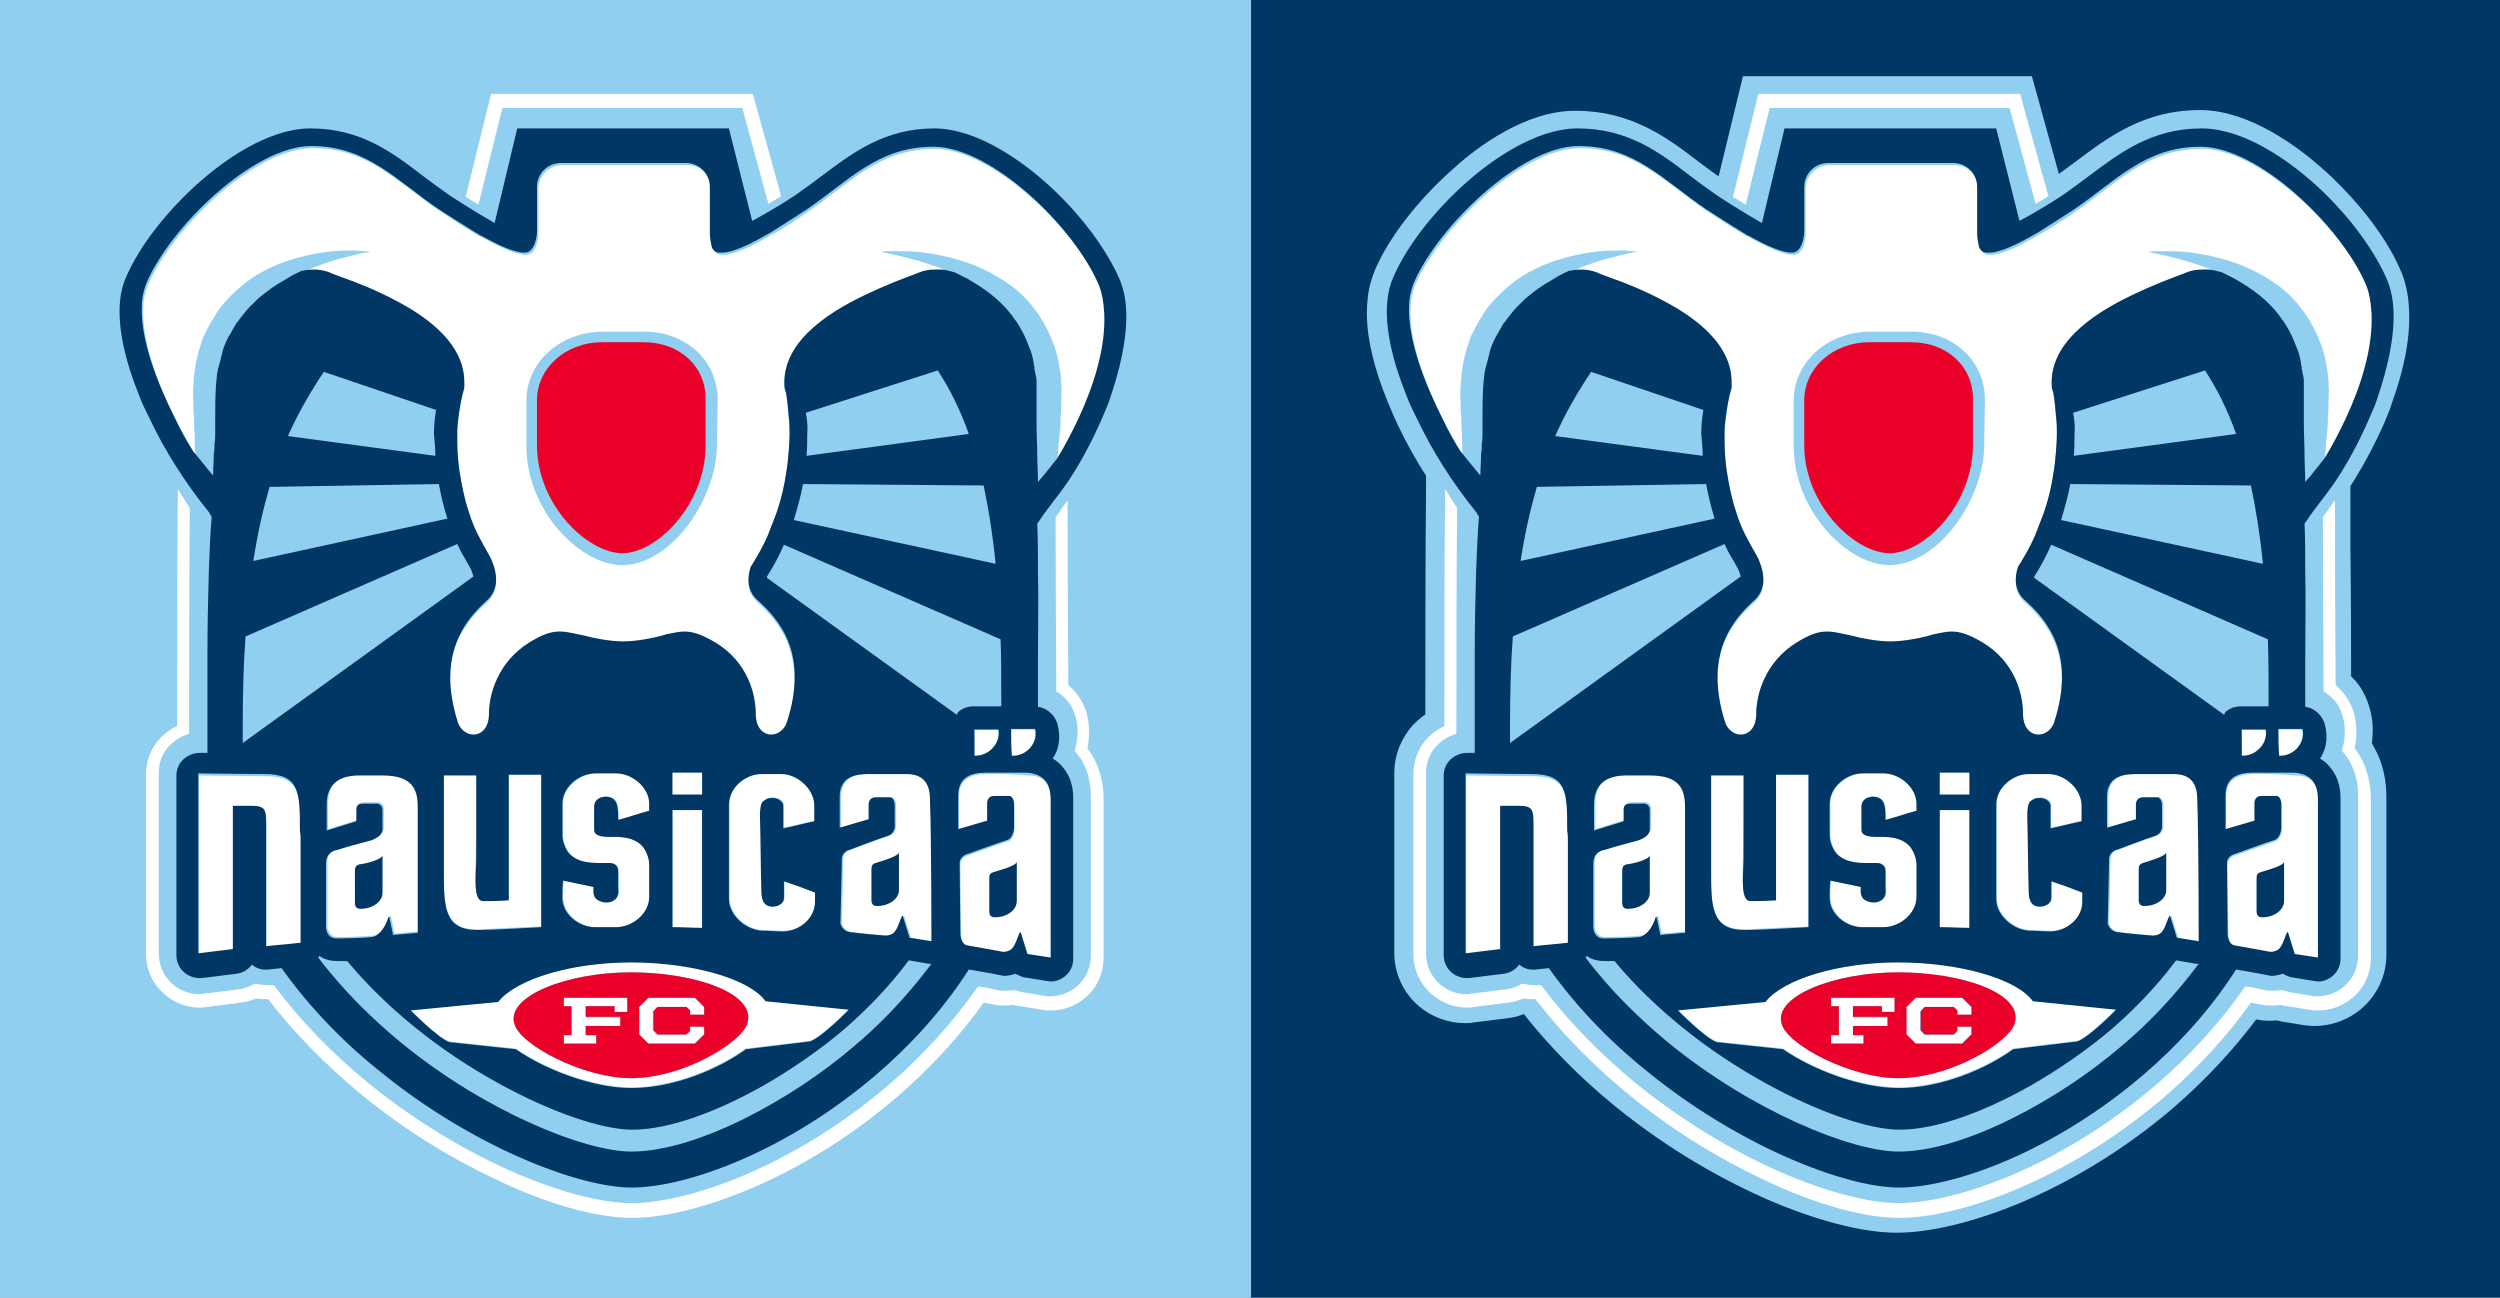 <?xml version="1.0" encoding="utf-8"?>
<!-- Generator: Adobe Illustrator 21.1.0, SVG Export Plug-In . SVG Version: 6.00 Build 0)  -->
<svg version="1.1" id="Layer_1" xmlns="http://www.w3.org/2000/svg" xmlns:xlink="http://www.w3.org/1999/xlink" x="0px" y="0px"
	 viewBox="0 0 354.3 183.9" style="enable-background:new 0 0 354.3 183.9;" xml:space="preserve">
<rect x="0" y="0" width="354.3" height="183.9" fill="#808080" stroke="none"/>
<style type="text/css">
	.st0{fill:#91CFF1;}
	.st1{fill:#003764;}
	.st2{fill:#91CFF1;stroke:#91CFF1;stroke-width:2;stroke-miterlimit:10;}
	.st3{fill:none;}
	.st4{fill:#FFFFFF;}
	.st5{fill:#EB0029;}
</style>
<g id="jersey_color">
</g>
<g id="artwork">
	<rect x="-4.3" y="-6" class="st0" width="182.2" height="199"/>
	<rect x="177.3" y="-6" class="st1" width="181.2" height="199"/>
	<path class="st2" d="M338.1,56.6c1.2-3.3,2.6-8.3,2.3-12.9c-0.1-1.9-0.5-3.7-1.2-5.2c-2-4.6-6.2-9.9-11-14.1
		c-3.3-2.9-9.8-7.7-16.2-7.8c-0.1,0-0.2,0-0.3,0c-7.5,0-12.4,3.7-16.8,7c-1.1,0.8-2.4,1.8-3.6,2.6c0,0-0.1,0-0.1,0.1l-4-14.5h-39.4
		l-3.6,14.8c-0.2-0.1-0.3-0.2-0.5-0.3c-1.2-0.8-2.4-1.7-3.6-2.6c-4.3-3.3-9.2-7-16.8-7c-0.1,0-0.2,0-0.3,0c-6.5,0.1-13,4.9-16.2,7.8
		c-4.9,4.3-9,9.5-11,14.1c-0.5,1.2-0.9,2.6-1,4.1c-0.4,3.8,0.6,8.5,2.8,13.9c0.4,1,0.9,2.1,1.4,3.2c1.2,2.5,2.5,4.9,4.1,7.3v2
		c-0.1,9-0.1,24.8-0.1,32.7c-0.7,0.4-1.4,1-2,1.6c-1.5,1.7-2.4,3.8-2.4,6.1V135c0,2.6,1.1,5.1,3.1,6.8c1.6,1.4,3.8,2.2,5.9,2.2
		c0.4,0,0.8,0,1.2-0.1c1.6-0.2,3.2-0.4,4.8-0.6c0.8-0.1,1.5-0.3,2.2-0.6c0.2,0,0.5,0.1,0.7,0.1c3.7,4.7,8,9.1,12.9,13.1
		c8.2,6.7,16.1,10.8,21.3,13.1c6.9,3,13.4,4.7,18.1,4.7c8.8,0,24.6-5.5,38.6-17.5c4.5-3.9,8.5-8.2,11.9-12.8l0.7,0.1
		c0.9,0.2,1.7,0.2,2.7,0.1c0.3,0.1,0.6,0.1,0.9,0.2l3.1,0.5c2.6,0.4,5.3-0.4,7.3-2.1c2-1.7,3.2-4.2,3.2-6.9v-22.1
		c0-1.1,0-3.7-1.4-6.4c-0.2-0.4-0.5-0.9-0.7-1.3c0.3-1.9,0.2-3.7-0.4-5.4c-0.5-1.5-1.3-2.8-2.5-3.8c0-2.6,0-10.9-0.1-18.8v-8.9
		c1.7-2.6,3.5-5.9,4.9-9.1C337.4,58.6,337.8,57.6,338.1,56.6z M207.8,73.6L207.8,73.6c0,0.2,0,0.4,0,0.5
		C207.8,74,207.8,73.8,207.8,73.6z"/>
	<g>
		<g>
			<g>
				<g>
					<path class="st3" d="M308.1,136.1c-3,3.9-6.2,7.2-9.2,9.8c-3.3,2.8-7.3,5.6-11.5,8c-6.3,3.6-13.1,6.2-18.5,6.2
						c-4.2,0-11.4-2.4-19-6.6c-4-2.2-8-4.9-11.9-8c-3.1-2.5-6.4-5.6-9.5-9.3c-0.5,0-0.9,0-1.3,0c-1,0-1.8-0.3-2.6-0.7
						c-0.1,0.1-0.1,0.2-0.2,0.2c3.7,4.9,8,9,11.9,12.2c11.7,9.6,25.7,15.3,32.5,15.3c9.4,0,22.9-7.5,31.5-14.9
						c3.6-3.1,7.4-7,10.8-11.7c-0.1,0-0.2,0-0.3,0L308.1,136.1z"/>
					<path class="st3" d="M316.9,61.5c-1.2-3.5-2.7-6.5-4.4-9l-18.7,6c0.1,1.1,0.2,2.1,0.2,3.1s0,2-0.1,3L316.9,61.5z"/>
					<path class="st3" d="M321.1,100.1c0.2,0,0.3,0,0.5,0v-0.6c0-0.3,0-0.6,0-0.9c0-2.8,0-5.5-0.1-8l-30.7-13.4
						c-0.7,1.6-1.5,3-2.4,4.5c0,0.1,0,0.2,0,0.2l26.9,19.4c0.1-0.1,0.1-0.2,0.2-0.2c0.6-0.6,1.4-0.9,2.3-0.9L321.1,100.1
						L321.1,100.1z"/>
					<path class="st3" d="M225.6,52.8c-0.3,0.4-0.6,0.8-0.8,1.2c-1.6,2.4-3.1,5-4.3,7.9l20.9,2.8c-0.1-1-0.1-2-0.1-3.1
						s0.1-2.2,0.3-3.4L225.6,52.8z"/>
					<path class="st3" d="M214,103.2v2.1l32.7-23.5l0,0c-0.1-0.4-0.2-0.8-0.4-1.1l-0.5-0.9l0,0l0,0l-0.4-0.7c-0.3-0.6-0.7-1.3-1-1.9
						l-30,13.1C214.1,94.1,214,98.4,214,103.2z"/>
					<path class="st3" d="M292.2,73.6l28.6,6.2c-0.4-4.1-1-7.8-1.7-11.1l-25.5-0.2C293.1,70.3,292.7,72,292.2,73.6z"/>
					<path class="st3" d="M215.5,79.5l27.5-6c-0.5-1.6-0.9-3.2-1.2-4.9l-24,0.4C216.9,72.1,216.1,75.6,215.5,79.5z"/>
					<path class="st3" d="M222.2,133.6c0-4.9,0-9.8,0-14.6c0-0.3,0-0.7,0-1l0,0C222.2,122.9,222.2,128.8,222.2,133.6z"/>
					<path class="st3" d="M329.5,62.3c0.1-0.8,0.1-1.6,0.2-2.5l0,0c0-0.8,0.1-1.7,0.1-2.5v-0.6c0-0.1,0-0.2,0-0.3v-0.3
						c0-0.5,0-0.9,0-1.4c-0.1-0.9-0.2-1.9-0.3-2.8c-0.2-0.9-0.4-1.9-0.7-2.8c-0.2-0.5-0.4-1-0.6-1.5c-0.6-1.3-1.3-2.6-2.2-3.7
						c-1.2-1.5-2.6-2.8-4-3.8c-1.5-1-3-1.8-4.5-2.4c-1.5-0.6-2.9-1-4.3-1.3c-1.3-0.3-2.6-0.5-3.7-0.6s-2.1-0.1-2.9-0.1
						c-0.5,0-0.9,0-1.2,0l0,0c-0.2,0-0.4,0-0.6,0c-0.4,0-0.6,0.1-0.6,0.1s0.9,0.1,2.4,0.5c0.8,0.2,1.7,0.4,2.7,0.7
						c0.1,0,0.2,0.1,0.4,0.1l0,0c0.9,0.3,1.9,0.6,3,1c0.7,0.3,1.3,0.5,2,0.9l0,0c0.6,0.3,1.2,0.6,1.8,0.9c1.3,0.7,2.6,1.5,3.7,2.5
						c0.4,0.4,0.9,0.8,1.3,1.2c0.6,0.6,1.1,1.2,1.6,1.9c0.1,0.1,0.2,0.2,0.3,0.4c0.6,0.9,1.1,1.8,1.5,2.8c0.2,0.5,0.4,1,0.6,1.5
						c0.1,0.4,0.2,0.8,0.3,1.1c0,0.2,0.1,0.4,0.1,0.6c0,0.1,0,0.1,0,0.2c0,0.1,0.1,0.3,0.1,0.4l0,0c0,0.1,0,0.1,0,0.2c0,0,0,0,0,0.1
						s0.1,0.3,0.1,0.4c0.1,0.4,0.1,0.8,0.2,1.2c0,0.1,0,0.1,0,0.2c0,0.1,0,0.3,0,0.4c0,0.1,0,0.2,0,0.3c0,0.3,0,0.6,0,1v0.3
						c0,0.1,0,0.2,0,0.3v0.6c0,0.3,0,0.5,0,0.8c0,0.5,0,0.9,0,1.3c0,0.1,0,0.3,0,0.4c0,0.2,0,0.3,0,0.5c0,1.5,0,2.9,0.1,4.3
						c0,1.4,0.1,2.7,0.1,3.9l0.7-0.8l2-2.5c0-0.2,0-0.3,0.1-0.5C329.4,63.9,329.5,63.1,329.5,62.3z"/>
					<path class="st3" d="M226.6,36.9c1-0.3,1.9-0.5,2.7-0.7c1.5-0.3,2.4-0.5,2.4-0.5s-0.2,0-0.6-0.1c-0.4,0-0.9-0.1-1.5-0.1l0,0
						c-0.1,0-0.2,0-0.3,0c-0.8,0-1.7,0-2.8,0.1s-2.3,0.3-3.7,0.6c-1.3,0.3-2.8,0.7-4.2,1.3c-1.5,0.6-3,1.4-4.4,2.5s-2.8,2.4-3.9,3.9
						c-0.7,0.9-1.3,1.9-1.7,2.9c-0.3,0.7-0.6,1.5-0.9,2.2c-0.6,1.8-0.9,3.7-1,5.6c-0.1,0.9,0,1.9,0,2.7c0,0.9,0.1,1.7,0.1,2.5v0.1
						c0,0.8,0.1,1.6,0.1,2.4c0,0.7,0.1,1.4,0.1,2.1l0,0l2.7,3.3l0,0c0.1-1,0.1-2,0.1-3.1c0-0.5,0-0.9,0.1-1.4c0-0.5,0-1.1,0.1-1.6
						v-0.1c0-0.3,0-0.6,0-0.9v-0.1c0-0.2,0-0.4,0-0.5c0.1-1.6,0-3.4,0.1-5c0.1-0.8,0.1-1.6,0.3-2.4c0.1-0.8,0.3-1.6,0.6-2.3v-0.1
						l0,0c0.2-0.7,0.5-1.4,0.8-2c0.3-0.7,0.7-1.5,1.2-2.1c0.1-0.2,0.2-0.4,0.4-0.5c0.6-0.9,1.3-1.6,2.1-2.4l0,0
						c0.2-0.2,0.4-0.4,0.6-0.6c1.2-1,2.4-1.9,3.7-2.6c0.2-0.1,0.3-0.2,0.5-0.3l0,0c0.6-0.3,1.3-0.7,1.9-1l0,0
						c0.4-0.2,0.9-0.4,1.3-0.6C224.5,37.6,225.6,37.2,226.6,36.9z"/>
					<path class="st3" d="M268,46.5c-6.5,0-10.4,1.4-12.4,4.6c-1.9,2.9-1.9,6.6-1.9,11c0,0.1,0,0.2,0,0.2c0,1.4,0.1,2.7,0.4,4
						c0.1,0.7,0.3,1.4,0.5,2.1c0.3,0.8,0.6,1.6,0.9,2.4c0.2,0.4,0.4,0.8,0.6,1.1c0.4,0.7,0.8,1.4,1.3,2.1c3.1,4.3,7.6,6.4,10.6,6.4
						c2.5,0,5.9-1.9,8.5-4.7c0.4-0.4,0.8-0.9,1.2-1.5c0.5-0.6,1-1.3,1.4-2.1c0.2-0.4,0.4-0.8,0.6-1.2c0.4-0.8,0.7-1.6,1-2.5
						c0.2-0.7,0.4-1.4,0.5-2.1c0.2-1.2,0.4-2.5,0.4-3.9c0-0.1,0-0.2,0-0.3c0-0.4,0-0.8,0-1.2c0-4.6,0-8.6-2.7-11.3
						C276.8,47.5,273.3,46.5,268,46.5z M279.6,62.1c0,0.3,0,0.6,0,0.9c0,0.3,0,0.5,0,0.8v0.1c0,0.2,0,0.4-0.1,0.5
						c0,0.1,0,0.3-0.1,0.4c0,0.1,0,0.3-0.1,0.4c0,0.1,0,0.3-0.1,0.4c0,0.2-0.1,0.3-0.1,0.5l0,0c0,0.1,0,0.2-0.1,0.3
						c0,0.2-0.1,0.3-0.1,0.5c0,0.1-0.1,0.3-0.1,0.4s-0.1,0.3-0.1,0.4l0,0c-0.1,0.2-0.1,0.3-0.2,0.5s-0.1,0.4-0.2,0.5l0,0
						c-0.1,0.2-0.1,0.4-0.2,0.5c-0.1,0.2-0.2,0.3-0.2,0.5c-0.1,0.2-0.2,0.3-0.2,0.5c-0.1,0.3-0.3,0.6-0.4,0.8l-0.1,0.1
						c-0.1,0.1-0.1,0.2-0.2,0.3c-0.1,0.1-0.1,0.2-0.2,0.3c-0.1,0.1-0.1,0.2-0.2,0.3l0,0c-0.1,0.2-0.3,0.4-0.4,0.6l0,0
						c0,0,0,0.1-0.1,0.1c-0.1,0.1-0.1,0.1-0.2,0.2s-0.1,0.2-0.2,0.3c-0.2,0.3-0.5,0.6-0.7,0.8c-0.1,0.1-0.3,0.3-0.4,0.4
						c0,0,0,0-0.1,0.1s-0.3,0.3-0.4,0.4c-0.1,0-0.1,0.1-0.2,0.1c-0.1,0.1-0.2,0.2-0.4,0.3c-0.2,0.1-0.3,0.3-0.5,0.4
						c-0.1,0.1-0.3,0.2-0.4,0.3c-0.1,0.1-0.1,0.1-0.2,0.2c-0.1,0-0.1,0.1-0.2,0.1c-0.1,0.1-0.2,0.1-0.3,0.2
						c-0.1,0.1-0.2,0.1-0.3,0.2c-0.1,0.1-0.2,0.1-0.3,0.2c-0.7,0.4-1.4,0.7-2,0.9h-0.1c-0.1,0-0.2,0.1-0.3,0.1c0,0,0,0-0.1,0
						s-0.2,0-0.3,0.1c-0.1,0-0.2,0-0.3,0l0,0c-0.1,0-0.2,0-0.3,0c-0.1,0-0.3,0-0.4,0s-0.3,0-0.4,0s-0.3,0-0.4-0.1
						c-0.1,0-0.1,0-0.2,0s-0.1,0-0.2,0l0,0h-0.1c0,0,0,0-0.1,0l0,0l0,0l0,0H266l0,0c0,0,0,0-0.1,0c0,0,0,0-0.1,0h-0.1l0,0
						c-0.1,0-0.2-0.1-0.4-0.1c-0.2-0.1-0.3-0.1-0.5-0.2l0,0c-0.2-0.1-0.3-0.1-0.5-0.2s-0.3-0.2-0.5-0.3c-0.2-0.1-0.3-0.2-0.5-0.3
						c0,0-0.1,0-0.1-0.1c0,0-0.1,0-0.1-0.1l0,0l0,0c-0.1-0.1-0.3-0.2-0.4-0.3c-0.1-0.1-0.2-0.2-0.4-0.3c-0.1-0.1-0.2-0.2-0.3-0.3
						l0,0c-0.1-0.1-0.1-0.1-0.2-0.2l0,0c-0.1-0.1-0.3-0.2-0.4-0.3c0,0,0,0-0.1-0.1c-0.2-0.1-0.3-0.3-0.5-0.4
						c-0.1-0.1-0.3-0.3-0.4-0.4c-0.2-0.2-0.3-0.3-0.5-0.5l-0.1-0.1c-0.1-0.1-0.2-0.3-0.3-0.4c-0.1-0.1-0.2-0.2-0.2-0.3
						c-0.1-0.1-0.2-0.2-0.2-0.3c-0.1-0.1-0.2-0.3-0.3-0.4l0,0c-0.1-0.1-0.2-0.3-0.3-0.4c-0.1-0.1-0.2-0.3-0.3-0.4
						c-0.1-0.1-0.2-0.3-0.3-0.5l0,0c-0.1-0.2-0.2-0.5-0.4-0.7l0,0c-0.1-0.2-0.2-0.4-0.3-0.5c-0.1-0.1-0.1-0.3-0.2-0.4
						c-0.1-0.2-0.1-0.3-0.2-0.5s-0.1-0.3-0.2-0.5v-0.1l0,0c0-0.1-0.1-0.2-0.1-0.3c0-0.1-0.1-0.2-0.1-0.3c0-0.1-0.1-0.2-0.1-0.3
						c0-0.1-0.1-0.2-0.1-0.3c0-0.1-0.1-0.2-0.1-0.3c0,0,0,0,0-0.1s0-0.2-0.1-0.3c0-0.1-0.1-0.2-0.1-0.3l0,0c0-0.1,0-0.2-0.1-0.3
						c0-0.1-0.1-0.3-0.1-0.5c0-0.1,0-0.3-0.1-0.4v-0.1c0-0.1,0-0.3-0.1-0.4l0,0c0-0.1,0-0.2,0-0.4c0-0.1,0-0.3,0-0.4v-0.1
						c0-0.1,0-0.2,0-0.2c0-0.2,0-0.3,0-0.5c0-0.3,0-0.6,0-0.9c0-8.3,0-13.6,12.3-13.6C280.3,48.5,279.6,53.9,279.6,62.1z"/>
				</g>
				<g>
					<path class="st4" d="M335.4,40.4c-3.5-8-15.1-19.2-23.2-19.3H312c-7.8,0-12,4.9-17.9,8.9c-1.7,1.2-3.4,2.3-5,3.2
						c-0.3,0.1-0.5,0.3-0.7,0.4l0,0c-2.1,1.2-4,2.1-5.4,2.4c-0.4,0.1-0.7,0.1-1,0.1c-0.1,0-0.2,0-0.3,0c-0.3,0-0.5-0.2-0.7-0.3
						c-0.1-0.1-0.2-0.3-0.3-0.4c-0.2-0.7-0.3-1.5-0.3-2.1v-6.5c0-1.9-1.5-3.4-3.4-3.4h-17.7c-1.9,0-3.4,1.5-3.4,3.4v6
						c0,0.1,0,0.2,0,0.3c0,0.2,0,0.3,0,0.5v-0.4c0,0-0.1,2.8-1.6,2.9c-0.1,0-0.2,0-0.2,0c-1.4,0-3.5-1-6.1-2.4l0,0
						c-0.1-0.1-0.3-0.2-0.4-0.2c-1.8-1-3.7-2.3-5.7-3.6c-5.9-4-10.1-8.9-17.9-8.9h-0.2c-8.2,0.1-19.7,11.3-23.2,19.3
						c-0.4,1-0.7,2.2-0.7,3.4c-0.2,4.6,2,10.7,4.7,15.9c0.9,1.7,1.7,3.3,2.6,4.7l0,0l0.1,0.1l0,0c-0.1-0.7-0.1-1.4-0.1-2.1
						c0-0.8-0.1-1.6-0.1-2.4v-0.1c0-0.8-0.1-1.7-0.1-2.5s-0.1-1.8,0-2.7c0.1-1.9,0.4-3.8,1-5.6c0.2-0.8,0.5-1.5,0.9-2.2
						c0.5-1,1.1-2,1.7-2.9c1.1-1.5,2.5-2.8,3.9-3.9c1.4-1.1,3-1.9,4.4-2.5c1.5-0.6,2.9-1,4.2-1.3s2.6-0.5,3.7-0.6
						c1.1-0.1,2.1-0.1,2.8-0.1c0.1,0,0.2,0,0.3,0l0,0c0.6,0,1.1,0.1,1.5,0.1s0.6,0.1,0.6,0.1s-0.9,0.1-2.4,0.5
						c-0.7,0.2-1.7,0.4-2.7,0.7s-2.1,0.7-3.3,1.2c-0.4,0.2-0.9,0.4-1.3,0.6c0.6-0.1,1.2-0.2,1.7-0.2c0.8,0,1.6,0.1,2.3,0.4
						c0.5,0.2,1,0.4,1.5,0.6c2.2,0.8,5.1,2,7.9,3.4c5,2.7,9.7,6.4,9.7,11.5c0,0.3,0,0.5,0,0.8c-0.4,1.3-0.7,2.7-0.8,4l0,0
						c-0.1,0.8-0.2,1.6-0.2,2.4c0,1.2,0,2.3,0.1,3.5s0.2,2.4,0.5,3.6c0.3,1.5,0.6,2.9,1.1,4.3c0.3,1,0.7,2,1.2,3
						c0.3,0.6,0.6,1.1,0.9,1.7l0.4,0.7l0.5,0.9c0.1,0.2,0.2,0.5,0.3,0.7c0.6,1.5,1,3.7-0.8,5.4c-3,2.7-7.3,7.5-4.1,17.3
						c0.4,1.1,1.3,1.7,2.2,1.7c1.1,0,2.2-0.9,2.2-3c0-2.7,1.1-7.3,5.8-10.1c1.9-1.1,3.1-1.5,4.2-1.5s2.2,0.3,3.6,0.6l0,0
						c1.1,0.3,3.5,0.8,5.4,0.8c2.1,0,4.9-0.6,6.1-1c1-0.2,1.8-0.4,2.6-0.4c1.2,0,2.4,0.4,4.3,1.5c4.6,2.8,5.8,7.5,5.8,10.1
						c0,2.1,1.1,3,2.2,3c0.9,0,1.8-0.6,2.2-1.7c3.1-9.7-1.1-14.6-4.1-17.3c-1.6-1.4-1.5-3.4-1-4.8c0.1-0.1,0.1-0.2,0.2-0.3
						c0.8-1.3,1.6-2.6,2.2-4.1c0.4-1,0.8-2,1.2-3.1c0.5-1.5,0.9-3,1.2-4.5c0.2-1.1,0.4-2.3,0.5-3.5c0.1-1.1,0.2-2.2,0.2-3.4
						c0-0.7,0-1.5-0.1-2.2c-0.1-1.2-0.2-2.4-0.4-3.6c0-0.2-0.1-0.4-0.2-0.6c-0.6-6.1,5.5-10.4,11.4-13.2c2.6-1.3,5.3-2.2,7.2-3
						c0.2-0.1,0.4-0.1,0.5-0.2c0.7-0.3,1.5-0.4,2.3-0.4c0.2,0,0.5,0,0.7,0c0.7,0.1,1.4,0.2,2,0.4c-0.7-0.3-1.3-0.6-2-0.9
						c-1.1-0.4-2.1-0.7-3-1l0,0c-0.1,0-0.2-0.1-0.4-0.1c-1-0.3-1.9-0.5-2.7-0.7c-1.5-0.3-2.4-0.5-2.4-0.5s0.2,0,0.6-0.1
						c0.2,0,0.4,0,0.6,0l0,0c0.3,0,0.8,0,1.2,0c0.8,0,1.8,0,2.9,0.1s2.3,0.3,3.7,0.6c1.3,0.3,2.8,0.7,4.3,1.3s3,1.4,4.5,2.4
						s2.9,2.3,4,3.8c0.9,1.1,1.6,2.4,2.2,3.7c0.2,0.5,0.4,1,0.6,1.5c0.3,0.9,0.6,1.9,0.7,2.8c0.2,0.9,0.3,1.9,0.3,2.8
						c0,0.5,0.1,0.9,0,1.4v0.3c0,0.2,0,0.2,0,0.3v0.6c0,0.9-0.1,1.7-0.1,2.5l0,0c0,0.8-0.1,1.7-0.2,2.5s-0.1,1.6-0.2,2.4
						c0,0.2,0,0.3-0.1,0.5l0,0l0,0c1-1.6,2.1-3.6,3-5.6c2.2-4.7,4-10.1,3.9-14.6C336.2,43.2,336,41.7,335.4,40.4z M281.2,63.1
						c0,7.4-6.3,16.9-13.4,17l0,0c-2.6,0-5.6-1.5-8.1-4c-3.5-3.5-5.5-8.2-5.5-12.9v-6.4c0-5.5,4.8-9.8,10.9-9.8h5.8
						c5.9,0,10.4,4.1,10.4,9.6L281.2,63.1L281.2,63.1z"/>
					<polygon class="st4" points="264.1,146.7 262.6,146.7 262.6,145.5 267.5,145.5 267.5,144.2 262.6,144.2 262.6,142.6 
						266.7,142.6 266.7,143.5 268.5,143.5 268.5,141.4 259.5,141.4 259.5,142.6 260.6,142.6 260.6,146.7 259.5,146.7 259.5,147.9 
						264.1,147.9 					"/>
					<polygon class="st4" points="271.4,147.9 278,147.9 279.3,146.6 279.4,146.6 279.4,145.5 277.4,145.5 277.4,146.1 276.8,146.7 
						272.7,146.7 272.5,146.5 272.1,146 272.1,143.4 272.7,142.7 276.8,142.7 277.4,143.2 277.4,143.8 279.4,143.8 279.4,142.8 
						278,141.4 271.4,141.4 270.1,142.8 270.1,146.6 270.1,146.6 					"/>
					<path class="st4" d="M250.2,141.9l-12.4,1.2c0,0,3.8,3.9,5.5,4.5l9.4,1c4,2.8,10.8,5.5,16.4,5.5c6,0,12.4-2.8,16.2-5.5l9.1-1.1
						c1.7-0.6,5.5-4.5,5.5-4.5l-11.8-1.2c-2.4-3.4-10.7-5.5-19.1-5.5C260.7,136.4,252.8,138.7,250.2,141.9z M269,137.8
						c9.1,0,18,3,16.5,7.3c-0.9,2.6-9,7.7-16.5,7.7c-6.7,0-15.7-4.7-16.5-7.7C251.3,141.2,259.9,137.8,269,137.8z"/>
					<path class="st4" d="M250.8,15.3h34l3.7,13.6c0.6-0.4,1.2-0.7,1.8-1.1l-3.6-13l-0.4-1.5h-37.1l-0.4,1.6l-3.2,13
						c0.6,0.4,1.2,0.7,1.8,1.1L250.8,15.3z"/>
					<path class="st4" d="M333.7,106c0.4-1.8,0.3-3.6-0.2-5.3c-0.5-1.4-1.4-2.7-2.5-3.6c0-1.4-0.1-16-0.1-26.2l-1.7,2.4
						c0,10.3,0.1,23.1,0.1,24.7c1.2,0.7,2.2,1.8,2.6,3.2c0.6,1.6,0.5,3.5,0,5.2c0.6,0.7,1.1,1.4,1.3,1.9c1,2,1,4,1,5v22.1
						c0,1.7-0.7,3.3-2,4.4c-1.1,0.9-2.4,1.4-3.8,1.4c-0.3,0-0.6,0-0.9-0.1l-3.1-0.5c-0.4-0.1-0.7-0.2-1.1-0.3
						c-0.4,0.1-0.8,0.1-1.3,0.1c-0.4,0-0.8,0-1.1-0.1c-0.8-0.2-1.8-0.4-2.7-0.5c-3.5,5-7.7,9.7-12.6,13.9
						c-13.4,11.5-28.3,16.8-36.5,16.8c-4.3,0-10.3-1.6-16.8-4.4c-5-2.2-12.6-6.2-20.5-12.6c-5.2-4.3-9.7-8.9-13.4-13.9
						c-0.1,0-0.2,0-0.3,0c-0.2,0-0.4,0-0.7,0c-0.6,0-1.1-0.1-1.7-0.2c-0.7,0.4-1.4,0.7-2.2,0.8c-1.6,0.2-3.2,0.4-4.8,0.6
						c-0.3,0-0.5,0.1-0.8,0.1c-1.4,0-2.8-0.5-3.8-1.4c-1.3-1.1-2-2.7-2-4.4v-25.5c0-1.5,0.5-2.9,1.5-3.9c0.8-0.8,1.7-1.4,2.8-1.7v-1
						c0-6.5,0-21.3,0.1-31l0,0l-1.7-2.7c-0.1,9.4-0.1,26.4-0.1,33.6c-0.9,0.4-1.7,1-2.4,1.7c-1.3,1.4-2,3.2-2,5.1v25.5
						c0,2.2,0.9,4.2,2.6,5.7c1.4,1.2,3.1,1.9,5,1.9c0.3,0,0.7,0,1-0.1c1.6-0.2,3.2-0.4,4.8-0.6c0.8-0.1,1.5-0.3,2.2-0.6
						c0.5,0.1,1,0.1,1.5,0.1c0.1,0,0.1,0,0.2,0c3.7,4.8,8.1,9.3,13.2,13.5c8,6.6,15.8,10.6,20.9,12.9c6.7,3,12.9,4.6,17.5,4.6
						c8.5,0,23.9-5.4,37.6-17.2c4.7-4.1,8.8-8.5,12.2-13.3c0.5,0.1,1.1,0.2,1.6,0.3s1,0.1,1.5,0.1c0.4,0,0.7,0,1.1-0.1
						c0.3,0.1,0.6,0.2,1,0.2l3.1,0.5c0.4,0.1,0.8,0.1,1.2,0.1c1.8,0,3.5-0.6,4.9-1.8c1.7-1.4,2.6-3.5,2.6-5.7v-22.1
						c0-1,0-3.3-1.2-5.8C334.4,107,334,106.5,333.7,106z"/>
					<path class="st4" d="M317.7,107.1c0,0,0.1,0,0.2,0c0.4,0,1.5-0.1,2.3-1c1.3-1.3,0.8-2.8,0.8-2.8c-1.1,0-2.3,0-3.4,0
						C317.7,104.6,317.7,105.8,317.7,107.1z"/>
					<path class="st4" d="M232.3,118.9c-1.8,0.5-4.8,1.4-4.8,1.4s-1.5,0.2-1.5,1.9c0,1.7,0,9,0,9s0,1.6,1.5,1.6s4.2-0.1,5-0.2
						c1.2-0.1,1.9-1.7,2.3-2.7c0.1-0.2,0.2-0.1,0.2,0l0.5,2.4l3.5-0.3c0,0,0-9.7,0-17.8c0-2.6-0.8-4.5-5-4.5c-3.2,0-2.1,0-3.3,0
						c-2.3,0-4.6,0.8-4.6,4.1c0,2.2,0,3.7,0,3.7l4.2-1.3v-1.6c0,0-0.3-0.9,1-0.9s2,0,2,0s0.7,0.1,0.7,0.9s0,2.6,0,2.6
						S234.1,118.4,232.3,118.9z M233.8,121.2v5.1c0,0-1.4,2.3-3.1,2.3c-0.5,0-0.8-0.3-0.8-1c0-1,0-3.7,0-3.7s-0.1-1,1.4-1.4
						C232.2,122.2,233.8,121.8,233.8,121.2z"/>
					<path class="st4" d="M323.1,107.2c0.4,0,1.5-0.1,2.3-1c1.3-1.4,0.8-2.8,0.8-2.8c-1.1,0-2.3,0-3.4,0c0,1.3,0,2.5,0,3.8l0,0
						C322.9,107.2,323,107.2,323.1,107.2z"/>
					<path class="st4" d="M319.7,109.7c-1.3,0-4.2,0-4.2,3.2c0,2.1,0,4.8,0,4.8l4.1-1.2v-2.4c0,0-0.1-1.1,1-1.1s2.2,0,2.2,0
						s0.6,0.1,0.6,1.2c0,0.1,0,3.3,0,3.3s0,1.5-1.1,1.8c-1.3,0.4-5.4,1.9-5.4,1.9s-1.2,0.2-1.2,1.4c0,1.2,0.1,9.9,0.1,9.9
						s0,1.5,1.1,1.7c1.1,0.1,5,0.9,5,0.9s1,0,1.4-0.7c0.3-0.5,0.6-1.3,0.8-1.8c0-0.1,0.1-0.3,0.2-0.3s0.1,0.2,0.1,0.2l0.9,2.9
						l3.3,0.5c0,0,0-17.3,0-22.1c0-1.2,0-3.9-3.3-3.9C323.3,109.7,321.1,109.7,319.7,109.7z"/>
					<path class="st4" d="M308.3,109.7c-1.9,0-4,0-5.3,0s-4.2,0-4.2,3.2c0,2.1,0,4.4,0,4.4l4.1-1.2v-2c0,0-0.1-1.1,1-1.1
						s2.1,0,2.1,0s0.6,0.1,0.6,1.2c0,0.1,0,2.7,0,2.7s0.1,1.3-1.1,1.6c-1.3,0.4-5.2,1.9-5.2,1.9s-1.2,0.2-1.2,1.4
						c0,1.2-0.2,9.1-0.2,9.1s0.3,1.1,1.4,1.2c1.1,0.1,5,0.5,5,0.5s1,0,1.4-0.7c0.3-0.5,0.6-1.3,0.8-1.8c0-0.1,0.1-0.3,0.2-0.3
						s0.1,0.2,0.1,0.2l0.9,2.9l3.1,0.5c0,0,0-14.9,0-19.8C311.6,112.4,311.6,109.7,308.3,109.7z"/>
					<path class="st4" d="M247.1,109.8c-1.5,0-3,0-4.6,0c0,4.5,0,9,0,13.5c0,5,0,8.4,4.7,8.4c0.2,0,0.3,0,0.5,0
						c1.6-0.1,8.3-0.4,8.6-0.4l0,0c0-7.2,0-14.4,0-21.6c-1.5,0-3,0-4.6,0c0,5.9,0,11.9,0,17.8c0,0-1.6,0.1-2.8,0.1
						c-0.3,0-0.6,0-0.9,0c-1.3-0.1-1-3.2-1-5.9C247.1,117.8,247.1,113.8,247.1,109.8z"/>
					<path class="st4" d="M217.2,110c-0.1,0-0.1,0-0.2,0c-1.7,0-9.2-0.1-9.2-0.1c0,8.4,0,17.1,0,25.5c1.6-0.2,3.2-0.4,4.9-0.6
						c0-6.6,0-13.7,0-20.3c0,0,2.6,0,2.8,0c0.7,0,1.3,0.1,1.6,0.5s0.2,1,0.3,1.9c0,1.1,0,3,0,4.1c0,4.5,0,8.9,0,13.4
						c1.6-0.2,3.2-0.4,4.9-0.5c0-4.9,0-10.7,0-15.6l0,0C222.2,112.6,222.2,110,217.2,110z"/>
					<path class="st4" d="M259.5,124.8c0,0-0.1,0.7-0.1,1.7c0,0.2,0,0.4,0,0.6c0,2.4,2.4,4.3,4.6,4.3l0,0c1,0,2,0,3,0
						c2.3,0,4.7-1.9,4.7-4.3c0-1.5,0-3.1,0-4.6c0-0.9-0.5-2.2-1.2-2.8c-1.1-1-2.6-1.1-4-1.1c-0.9,0-2.6,0-2.6-1.1c0-0.5,0-3,0-3.3
						c0.1-1,1-1.3,1.7-1.3c1.7,0.1,1.7,1.5,1.7,3.3c1.5-0.4,2.9-0.9,4.4-1.3c0-0.3,0-0.7,0-1c0-2.4-2.4-4.3-4.7-4.3
						c-1,0-1.9,0-2.9,0c-2.3,0-4.7,2-4.7,4.3c0,1.5,0,3,0,4.5c0,0.9,0.5,2.2,1.2,2.8c1,0.9,2.5,1.1,3.8,1.1c0.5,0,0.9,0,1.4,0
						c0.3,0,0.7,0,1,0.2s0.5,0.6,0.5,1c0,0.5,0,0.7,0,1s0,0.6,0,0.9c0,0.6,0.1,1.1-0.1,1.6s-0.8,0.9-1.6,0.9c-0.4,0-1-0.2-1.3-0.4
						c-0.6-0.5-0.5-1.1-0.5-1.8C262.3,125.4,260.9,125.1,259.5,124.8z"/>
					<path class="st4" d="M289.3,113c0.5,0,1.4,0.4,1.4,1.1s0,2.3,0,3.2c1.5-0.3,2.9-0.7,4.4-1c0-0.7,0-1.5,0-2.2
						c0-2.4-2.3-4.5-4.7-4.5c-0.9,0-1.8,0-2.8,0l0,0c-2.3,0-4.6,2-4.6,4.3c0,4.5,0,8.9,0,13.4c0,2.4,2.4,4.4,4.7,4.5
						c0.9,0,1.8,0.1,2.8,0.1c0,0,0.1,0,0.2,0c2.3,0,4.5-1.8,4.5-4.2c0-0.4,0-0.9,0-1.3c-1.5-0.5-2.9-1.1-4.4-1.6c0,0.8,0,1.7,0,2.4
						c0,0.8-0.8,1.2-1.6,1.2l0,0c-1.4,0-1.6-1.2-1.6-2.3c0-3.4,0-7.2,0-10.6c0-0.9,0.1-1.7,0.4-2C288.3,113.1,288.5,113,289.3,113z"
						/>
					<path class="st4" d="M279.1,109.4c-1.4,0-2.8,0-4.2,0c0,7.3,0,14.6,0,22c1.4,0,2.8,0.1,4.2,0.1
						C279.2,124.1,279.1,116.8,279.1,109.4z"/>
				</g>
				<g>
					<path class="st1" d="M339.2,43.9c-0.1-1.7-0.4-3.2-1.1-4.7c-2-4.4-5.9-9.5-10.6-13.6c-3.1-2.7-9.3-7.3-15.3-7.4
						c-0.1,0-0.2,0-0.2,0c-7,0-11.5,3.4-15.9,6.7c-1.2,0.9-2.4,1.8-3.7,2.7c-3.3,2.2-6.2,3.7-6.2,3.7l-3.3-13.1h-30l-3.2,13.4
						c0,0-3.2-1.8-6.5-4c-1.3-0.9-2.5-1.8-3.7-2.7c-4.3-3.3-8.8-6.7-15.9-6.7c-0.1,0-0.2,0-0.2,0c-6,0.1-12.2,4.7-15.3,7.4
						c-4.7,4.1-8.7,9.2-10.6,13.6c-0.5,1.1-0.8,2.3-0.9,3.6c-0.3,3.5,0.6,8,2.7,13.2c0.4,1.1,0.9,2.1,1.4,3.1
						c2.3,4.9,5.2,9.4,8.6,13.6c0,0.1,0,0.1,0,0.1l0.3,0.4c-0.2,2.4-0.3,5-0.4,7.6c-0.1,3.7-0.2,7.5-0.2,11.7c0,3.4,0,6.9,0,10.7
						v2.3c0,0.4,0,0.8,0,1.2c-0.6,0-1.1,0-1.1,0c-0.9,0-1.8,0.4-2.4,1c-0.6,0.6-0.9,1.4-0.9,2.2v2.2v23.3c0,0.9,0.4,1.8,1.1,2.4
						c0.7,0.6,1.6,0.9,2.6,0.8c1.6-0.2,3.2-0.4,4.8-0.6c0.9-0.1,1.7-0.6,2.2-1.3c0.7,0.6,1.5,0.8,2.4,0.7c0.6-0.1,1.2-0.1,1.8-0.2
						c3.7,5.2,8.4,10.2,13.9,14.6c13.1,10.7,28.2,16.5,35.7,16.5c7.8,0,22-5.1,34.8-16.1c4.4-3.8,9.1-8.7,13-14.8
						c1,0.2,3.1,0.5,4.4,0.8c0.2,0,0.4,0.1,0.6,0.1c0.5,0,1-0.1,1.6-0.3c0.4,0.2,0.8,0.4,1.2,0.5l3.1,0.5c0.2,0,0.5,0.1,0.7,0.1
						c0.8,0,1.5-0.3,2.1-0.8c0.7-0.6,1.1-1.5,1.1-2.4v-22.1c0-0.2,0-0.3,0-0.6c0-0.9-0.1-2.1-0.7-3.3c-0.4-0.7-1-1.7-2.2-2.4
						c1.2-1.8,1-3.8,0.6-5.1c-0.4-1.1-1.4-2-2.5-2.2c-0.1,0-0.2,0-0.2,0v-1.5c0-2,0-3.9,0-5.7c0-4.2,0.1-8.2,0-11.8
						c0-2.5,0-4.8-0.1-7l0.3-0.4c1.1-1.7,2.4-3.2,3.6-4.9c1.7-2.4,3.7-5.9,5.4-9.9c0.4-0.9,0.8-1.8,1.1-2.8
						C338.2,52.6,339.4,48.1,339.2,43.9z M222.2,119c0,4.9,0,9.8,0,14.6c-1.6,0.2-3.2,0.3-4.9,0.5c0-4.5,0-8.9,0-13.4
						c0-1.1,0-3,0-4.1c0-0.8,0-1.5-0.3-1.9s-0.9-0.5-1.6-0.5c-0.2,0-2.8,0-2.8,0c0,6.6,0,13.7,0,20.3c-1.6,0.2-3.2,0.4-4.9,0.6
						c0-8.4,0-17.1,0-25.5c0,0,7.5,0.1,9.2,0.1c0.1,0,0.1,0,0.2,0c5,0,5,2.6,5,8C222.2,118.3,222.2,118.7,222.2,119z M241.3,64.6
						l-20.9-2.8c1.3-2.9,2.7-5.4,4.3-7.9c0.3-0.4,0.5-0.8,0.8-1.2l15.9,5.4c-0.2,1.2-0.3,2.3-0.3,3.4
						C241.2,62.6,241.3,63.6,241.3,64.6z M241.8,68.6c0.3,1.7,0.7,3.3,1.2,4.9l-27.5,6c0.6-3.9,1.4-7.4,2.3-10.5L241.8,68.6z
						 M244.4,77.1c0.3,0.6,0.6,1.3,1,1.9l0.4,0.7l0,0l0,0l0.5,0.9c0.2,0.4,0.3,0.8,0.4,1.1l0,0L214,105.3v-2.1c0-4.8,0.1-9.1,0.4-13
						L244.4,77.1z M248,127.7c0.2,0,0.5,0,0.9,0c1.2,0,2.8-0.1,2.8-0.1c0-5.9,0-11.9,0-17.8c1.5,0,3,0,4.6,0c0,7.2,0,14.4,0,21.6
						l0,0c-0.3,0-6.9,0.4-8.6,0.4c-0.2,0-0.3,0-0.5,0c-4.7,0-4.7-3.4-4.7-8.4c0-4.5,0-9,0-13.5c1.5,0,3,0,4.6,0c0,4,0,8,0,12
						C247,124.5,246.7,127.6,248,127.7z M264.2,127.5c0.3,0.2,0.8,0.4,1.3,0.4c0.8,0,1.4-0.4,1.6-0.9s0.1-1,0.1-1.6
						c0-0.3,0-0.6,0-0.9c0-0.4,0-0.6,0-1s-0.1-0.8-0.5-1c-0.3-0.2-0.6-0.2-1-0.2c-0.5,0-0.9,0-1.4,0c-1.3,0-2.8-0.2-3.8-1.1
						c-0.7-0.6-1.2-1.9-1.2-2.8c0-1.5,0-3,0-4.5c0-2.4,2.4-4.3,4.7-4.3c1,0,1.9,0,2.9,0c2.3,0,4.7,2,4.7,4.3c0,0.3,0,0.7,0,1
						c-1.5,0.4-2.9,0.9-4.4,1.3c0-1.8,0-3.2-1.7-3.3c-0.7,0-1.6,0.3-1.7,1.3c0,0.2,0,2.8,0,3.3c-0.1,1.2,1.7,1.1,2.6,1.1
						c1.4,0,2.9,0.1,4,1.1c0.7,0.6,1.2,1.9,1.2,2.8c0,1.5,0,3.1,0,4.6c0,2.4-2.4,4.3-4.7,4.3c-1,0-2,0-3,0l0,0
						c-2.3,0-4.7-1.9-4.6-4.3c0-0.2,0-0.4,0-0.6c0-0.9,0.1-1.7,0.1-1.7c1.4,0.3,2.8,0.6,4.3,0.9C263.7,126.4,263.6,127,264.2,127.5z
						 M269,136.4c8.4,0,16.7,2.2,19.1,5.5l11.8,1.2c0,0-3.8,3.9-5.5,4.5l-9.1,1.1c-3.8,2.8-10.2,5.5-16.2,5.5
						c-5.6,0-12.4-2.7-16.4-5.5l-9.4-1c-1.7-0.6-5.5-4.5-5.5-4.5l12.4-1.2C252.8,138.7,260.7,136.4,269,136.4z M274.9,114.8
						c1.4,0,2.8,0,4.2,0c0,7.3,0,9.3,0,16.7c-1.4,0-2.8-0.1-4.2-0.1C274.9,124,274.9,122.1,274.9,114.8z M287.5,126.2
						c0,1.1,0.2,2.3,1.6,2.3l0,0c0.8,0,1.6-0.5,1.6-1.2s0-1.7,0-2.4c1.5,0.5,2.9,1,4.4,1.6c0,0.4,0,0.9,0,1.3c0,2.4-2.3,4.2-4.5,4.2
						c-0.1,0-0.1,0-0.2,0c-0.9,0-1.8-0.1-2.8-0.1c-2.3-0.1-4.7-2.2-4.7-4.5c0-4.5,0-8.9,0-13.4c0-2.4,2.4-4.3,4.6-4.3l0,0
						c0.9,0,1.8,0,2.8,0c2.3,0,4.7,2.1,4.7,4.5c0,0.7,0,1.5,0,2.2c-1.5,0.3-2.9,0.7-4.4,1c0-0.8,0-2.5,0-3.2s-0.9-1.1-1.4-1.1
						c-0.8,0-1,0.1-1.5,0.5c-0.3,0.3-0.4,1.1-0.4,2C287.4,119,287.4,122.8,287.5,126.2z M233.8,117.4c0,0,0-1.8,0-2.6
						c0-0.8-0.7-0.9-0.7-0.9s-0.7,0-2,0c-0.8,0-1,0.3-1,0.9s0,1.6,0,1.6l-4.2,1.3c0,0,0-1.5,0-3.7c0-3.3,2.3-4.1,4.6-4.1
						c1.3,0,0.1,0,3.3,0c4.3,0,5,2,5,4.5c0,8.2,0,17.8,0,17.8l-3.5,0.3l-0.5-2.4c0-0.2-0.2-0.2-0.2,0c-0.3,1-1.1,2.5-2.3,2.7
						c-0.8,0.1-3.5,0.2-5,0.2s-1.5-1.6-1.5-1.6s0-7.3,0-9s1.3-1.9,1.8-2c1.2-0.4,2.7-0.8,4.6-1.3
						C234.1,118.4,233.8,117.4,233.8,117.4z M300.6,148.3c-8.6,7.4-22.2,14.9-31.5,14.9c-6.7,0-20.7-5.7-32.5-15.3
						c-3.9-3.2-8.2-7.3-11.9-12.2c0.1-0.1,0.1-0.2,0.2-0.2c0.7,0.5,1.6,0.7,2.6,0.7c0.4,0,0.8,0,1.3,0c3,3.6,6.3,6.7,9.5,9.3
						c3.8,3.1,7.9,5.8,11.9,8c7.6,4.2,14.8,6.6,19,6.6c5.3,0,12.1-2.6,18.5-6.2c4.2-2.4,8.2-5.2,11.5-8c3-2.6,6.3-5.9,9.2-9.8
						l2.9,0.5c0.1,0,0.2,0,0.3,0C308,141.4,304.2,145.3,300.6,148.3z M311.6,133.4l-3.1-0.5l-0.9-2.9c0,0,0-0.2-0.1-0.2
						s-0.1,0.2-0.2,0.3c-0.2,0.5-0.5,1.4-0.8,1.8c-0.4,0.7-1.4,0.7-1.4,0.7s-3.8-0.3-5-0.5c-1.1-0.1-1.4-1.2-1.4-1.2s0.2-8,0.2-9.1
						c0-1.2,1.2-1.4,1.2-1.4s3.9-1.5,5.2-1.9c1.3-0.4,1.1-1.6,1.1-1.6s0-2.5,0-2.7c0-1.1-0.6-1.2-0.6-1.2s-0.9,0-2.1,0
						c-1.1,0-1,1.1-1,1.1v2l-4.1,1.2c0,0,0-2.3,0-4.4c0-3.2,2.9-3.2,4.2-3.2c1.3,0,3.4,0,5.3,0c3.3,0,3.3,2.7,3.3,3.9
						C311.6,118.5,311.6,133.4,311.6,133.4z M315.2,101.3l-26.9-19.4c0-0.1,0-0.1,0-0.2c0.9-1.4,1.7-2.9,2.4-4.5l30.7,13.4
						c0.1,2.5,0.1,5.2,0.1,8c0,0.3,0,0.6,0,0.9v0.6c-0.2,0-0.3,0-0.5,0h-3.4c-0.9,0-1.7,0.3-2.3,0.9
						C315.3,101.1,315.3,101.2,315.2,101.3z M293.8,58.5l18.7-6c1.7,2.6,3.2,5.6,4.4,9l-23,3.1c0.1-1,0.1-2,0.1-3
						C294.1,60.6,294,59.5,293.8,58.5z M319,68.8c0.7,3.3,1.3,7,1.7,11.1l-28.6-6.2c0.5-1.7,1-3.4,1.3-5.1L319,68.8z M320.2,106.1
						c-0.9,0.9-1.9,1-2.3,1c-0.1,0-0.2,0-0.2,0c0-1.2,0-2.5,0-3.7c1.1,0,2.3,0,3.4,0C321.1,103.3,321.5,104.8,320.2,106.1z
						 M328.5,113.6c0,4.9,0,22.1,0,22.1l-3.3-0.5l-0.9-2.9c0,0,0-0.2-0.1-0.2s-0.1,0.2-0.2,0.3c-0.2,0.5-0.5,1.4-0.8,1.8
						c-0.4,0.7-1.4,0.7-1.4,0.7s-3.8-0.7-5-0.9c-1.1-0.1-1.1-1.7-1.1-1.7s-0.1-8.7-0.1-9.9c0-1.2,1.2-1.4,1.2-1.4s4.1-1.5,5.4-1.9
						c1.1-0.3,1.1-1.8,1.1-1.8s0-3.1,0-3.3c0-1.1-0.6-1.2-0.6-1.2s-1.1,0-2.2,0s-1,1.1-1,1.1v2.4l-4.1,1.2c0,0,0-2.7,0-4.8
						c0-3.2,2.9-3.2,4.2-3.2c1.3,0,3.6,0,5.5,0C328.5,109.7,328.5,112.4,328.5,113.6z M322.9,103.3c1.1,0,2.3,0,3.4,0
						c0,0,0.5,1.4-0.8,2.8c-0.9,0.9-1.9,1-2.3,1c-0.1,0-0.2,0-0.2,0l0,0C322.9,105.9,322.9,104.6,322.9,103.3z M332.4,59.4
						c-1,2.1-2,4-3,5.6l0,0l0,0l-2,2.5l-0.7,0.8c0-1.2-0.1-2.5-0.1-3.9s-0.1-2.8-0.1-4.3c0-0.2,0-0.3,0-0.5c0-0.1,0-0.3,0-0.4
						c0-0.4,0-0.9,0-1.3c0-0.3,0-0.5,0-0.8v-0.6c0-0.1,0-0.2,0-0.3v-0.3c0-0.3,0-0.6,0-1c0-0.1,0-0.2,0-0.3s0-0.3,0-0.4
						c0-0.1,0-0.1,0-0.2c0-0.4-0.1-0.8-0.2-1.2c0-0.1,0-0.3-0.1-0.4c0,0,0,0,0-0.1s0-0.1,0-0.2l0,0c0-0.1,0-0.3-0.1-0.4
						c0-0.1,0-0.1,0-0.2c0-0.2-0.1-0.4-0.1-0.6c-0.1-0.4-0.2-0.8-0.3-1.1c-0.2-0.5-0.4-1-0.6-1.5c-0.4-1-0.9-1.9-1.5-2.8
						c-0.1-0.1-0.2-0.2-0.3-0.4c-0.5-0.7-1-1.3-1.6-1.9c-0.4-0.4-0.8-0.8-1.3-1.2c-1.2-1-2.5-1.8-3.7-2.5c-0.6-0.3-1.2-0.6-1.8-0.9
						l0,0c-0.7-0.2-1.4-0.4-2-0.4c-0.2,0-0.5,0-0.7,0c-0.8,0-1.6,0.1-2.3,0.4c-0.2,0.1-0.3,0.1-0.5,0.2c-1.9,0.7-4.5,1.7-7.2,3
						c-5.9,2.8-12,7.1-11.4,13.2c0.1,0.2,0.1,0.4,0.2,0.6c0.2,1.2,0.3,2.4,0.4,3.6c0.1,0.7,0.1,1.5,0.1,2.2c0,1.1-0.1,2.3-0.2,3.4
						c-0.1,1.2-0.3,2.4-0.5,3.5c-0.3,1.6-0.7,3.1-1.2,4.5c-0.4,1-0.8,2.1-1.2,3.1c-0.6,1.4-1.4,2.8-2.2,4.1
						c-0.1,0.1-0.1,0.2-0.2,0.3c-0.5,1.5-0.6,3.4,1,4.8c3,2.7,7.3,7.5,4.1,17.3c-0.4,1.1-1.3,1.7-2.2,1.7c-1.1,0-2.2-0.9-2.2-3
						c0-2.7-1.1-7.3-5.8-10.1c-1.9-1.1-3.1-1.5-4.3-1.5c-0.8,0-1.6,0.2-2.6,0.4c-1.2,0.4-4,1-6.1,1c-1.9,0-4.3-0.5-5.4-0.8l0,0
						c-1.5-0.3-2.5-0.6-3.6-0.6c-1.2,0-2.4,0.4-4.2,1.5c-4.6,2.8-5.8,7.5-5.8,10.1c0,2.1-1.1,3-2.2,3c-0.9,0-1.8-0.6-2.2-1.7
						c-3.1-9.7,1.1-14.6,4.1-17.3c1.8-1.6,1.4-3.9,0.8-5.4c-0.1-0.3-0.2-0.5-0.3-0.7l-0.5-0.9l-0.4-0.7c-0.3-0.6-0.6-1.1-0.9-1.7
						c-0.5-1-0.9-2-1.2-3c-0.5-1.4-0.8-2.8-1.1-4.3c-0.2-1.1-0.4-2.3-0.5-3.6c-0.1-1.1-0.1-2.3-0.1-3.5c0-0.8,0.1-1.6,0.2-2.4l0,0
						c0.2-1.3,0.4-2.7,0.8-4c0-0.3,0-0.5,0-0.8c0-5.1-4.7-8.9-9.7-11.5c-2.8-1.5-5.6-2.6-7.9-3.4c-0.5-0.2-1.1-0.4-1.5-0.6
						c-0.8-0.3-1.5-0.4-2.3-0.4c-0.6,0-1.2,0.1-1.7,0.2l0,0c-0.6,0.3-1.3,0.6-1.9,1l0,0c-0.2,0.1-0.3,0.2-0.5,0.3
						c-1.3,0.7-2.5,1.6-3.7,2.6c-0.2,0.2-0.4,0.4-0.6,0.6l0,0c-0.8,0.7-1.4,1.5-2.1,2.4c-0.1,0.2-0.3,0.4-0.4,0.5
						c-0.4,0.7-0.8,1.4-1.2,2.1c-0.3,0.6-0.6,1.3-0.8,2l0,0V50c-0.2,0.8-0.4,1.6-0.6,2.3c-0.2,0.8-0.2,1.6-0.3,2.4
						c-0.1,1.6-0.1,3.3-0.1,5c0,0.2,0,0.4,0,0.5v0.1c0,0.3,0,0.6,0,0.9v0.1c0,0.5,0,1.1-0.1,1.6c0,0.5,0,1-0.1,1.4
						c0,1.1-0.1,2.1-0.1,3.1l0,0l-2.7-3.3L207,64l0,0c-0.9-1.4-1.8-3-2.6-4.7c-2.6-5.2-4.9-11.2-4.7-15.9c0-1.3,0.3-2.4,0.7-3.4
						c3.5-8,15.1-19.2,23.2-19.3h0.2c7.8,0,12,4.9,17.9,8.9c2,1.3,3.9,2.5,5.7,3.6c0.1,0.1,0.3,0.2,0.4,0.2l0,0
						c2.5,1.4,4.7,2.4,6.1,2.4c0.1,0,0.2,0,0.2,0c1.5-0.2,1.6-2.9,1.6-2.9v0.4c0-0.2,0-0.3,0-0.5c0-0.1,0-0.2,0-0.3v-6
						c0-1.9,1.5-3.4,3.4-3.4h17.7c1.9,0,3.4,1.5,3.4,3.4V33c0,0.6,0.1,1.3,0.3,2.1c0.1,0.2,0.2,0.3,0.3,0.4c0.2,0.2,0.4,0.3,0.7,0.3
						c0.1,0,0.2,0,0.3,0c0.3,0,0.6,0,1-0.1c1.4-0.3,3.3-1.2,5.4-2.4l0,0c0.2-0.1,0.5-0.3,0.7-0.4c1.6-1,3.3-2.1,5-3.2
						c5.9-4,10.1-8.9,17.9-8.9h0.2c8.2,0.1,19.7,11.3,23.2,19.3c0.6,1.3,0.8,2.8,0.9,4.4C336.3,49.3,334.6,54.7,332.4,59.4z"/>
					<path class="st1" d="M233.8,121.2c0,0,0,3.8,0,5.4c0,1.1-1.3,2.2-3.1,2.2c-0.5,0-0.8-0.2-0.8-0.9c0-1,0-2.9,0-4.2
						c0-0.7,0-1,0.6-1.2C231.5,122.4,233.8,121.8,233.8,121.2z"/>
				</g>
				<g>
					<path class="st5" d="M269,152.8c7.5,0,15.7-5.1,16.5-7.7c1.4-4.3-7.4-7.3-16.5-7.3s-17.7,3.4-16.5,7.3
						C253.3,148.1,262.3,152.8,269,152.8z M270.1,142.8l1.4-1.4h6.6l1.3,1.3v1.1h-2v-0.6l-0.5-0.5h-4.1l-0.6,0.6v2.7l0.4,0.4
						l0.2,0.2h4.1l0.5-0.5v-0.6h2v1.1l0,0l-1.3,1.3h-6.6l-1.3-1.3l0,0v-3.8H270.1z M259.5,146.7h1.1v-4.1h-1.1v-1.2h9v2h-1.8v-0.8
						h-4.1v1.5h4.9v1.3h-4.9v1.3h1.5v1.2h-4.6V146.7z"/>
					<path class="st5" d="M279.6,63.1c0,8.4-6.9,15.3-11.8,15.3s-12.1-6.8-12.1-15.3c0-3.1,0-6.4,0-6.4c0-4.4,3.9-8.2,9.3-8.2h5.8
						c5.3,0,8.8,3.6,8.8,7.9C279.6,56.5,279.6,60.5,279.6,63.1z"/>
				</g>
				<rect x="274.9" y="109.5" class="st4" width="4.2" height="3.1"/>
			</g>
		</g>
		<path class="st1" d="M307,120.8c0,0,0,3.8,0,5.4c0,1.1-1.3,2.2-3.1,2.2c-0.5,0-0.8-0.2-0.8-0.9c0-1,0-2.8,0-4c0-0.7,0-1,0.6-1.2
			C304.7,122,307,121.3,307,120.8z"/>
		<path class="st1" d="M323.7,122.1c0,0,0,4,0,5.6c0,1.2-1.3,2.3-3.1,2.3c-0.5,0-0.8-0.2-0.8-0.9c0-1.1,0-3,0-4.3c0-0.8,0-1,0.6-1.2
			C321.3,123.3,323.7,122.7,323.7,122.1z"/>
	</g>
	<g>
		<g>
			<g>
				<g>
					<path class="st3" d="M128.5,136.1c-3,3.9-6.2,7.2-9.2,9.8c-3.3,2.8-7.3,5.6-11.5,8c-6.3,3.6-13.1,6.2-18.5,6.2
						c-4.2,0-11.4-2.4-19-6.6c-4-2.2-8-4.9-11.9-8c-3.1-2.5-6.4-5.6-9.5-9.3c-0.5,0-0.9,0-1.3,0c-1,0-1.8-0.3-2.6-0.7
						c-0.1,0.1-0.1,0.2-0.2,0.2c3.7,4.9,8,9,11.9,12.2c11.7,9.6,25.7,15.3,32.5,15.3c9.4,0,22.9-7.5,31.5-14.9
						c3.6-3.1,7.4-7,10.8-11.7c-0.1,0-0.2,0-0.3,0L128.5,136.1z"/>
					<path class="st3" d="M137.3,61.5c-1.2-3.5-2.7-6.5-4.4-9l-18.7,6c0.1,1.1,0.2,2.1,0.2,3.1s0,2-0.1,3L137.3,61.5z"/>
					<path class="st3" d="M141.5,100.1c0.2,0,0.3,0,0.5,0v-0.6c0-0.3,0-0.6,0-0.9c0-2.8,0-5.5-0.1-8l-30.7-13.4
						c-0.7,1.6-1.5,3-2.4,4.5c0,0.1,0,0.2,0,0.2l26.9,19.4c0.1-0.1,0.1-0.2,0.2-0.2c0.6-0.6,1.4-0.9,2.3-0.9L141.5,100.1
						L141.5,100.1z"/>
					<path class="st3" d="M46,52.8c-0.3,0.4-0.6,0.8-0.8,1.2c-1.6,2.4-3.1,5-4.3,7.9l20.9,2.8c-0.1-1-0.1-2-0.1-3.1s0.1-2.2,0.3-3.4
						L46,52.8z"/>
					<path class="st3" d="M34.4,103.2v2.1l32.7-23.5l0,0c-0.1-0.4-0.2-0.8-0.4-1.1l-0.5-0.9l0,0l0,0l-0.4-0.7
						c-0.3-0.6-0.7-1.3-1-1.9l-30,13.1C34.5,94.1,34.4,98.4,34.4,103.2z"/>
					<path class="st3" d="M112.6,73.6l28.6,6.2c-0.4-4.1-1-7.8-1.7-11.1L114,68.5C113.5,70.3,113.1,72,112.6,73.6z"/>
					<path class="st3" d="M35.9,79.5l27.5-6c-0.5-1.6-0.9-3.2-1.2-4.9l-24,0.4C37.3,72.1,36.5,75.6,35.9,79.5z"/>
					<path class="st3" d="M42.6,133.6c0-4.9,0-9.8,0-14.6c0-0.3,0-0.7,0-1l0,0C42.6,122.9,42.6,128.8,42.6,133.6z"/>
					<path class="st3" d="M149.9,62.3c0.1-0.8,0.1-1.6,0.2-2.5l0,0c0-0.8,0.1-1.7,0.1-2.5v-0.6c0-0.1,0-0.2,0-0.3v-0.3
						c0-0.5,0-0.9,0-1.4c-0.1-0.9-0.2-1.9-0.3-2.8c-0.2-0.9-0.4-1.9-0.7-2.8c-0.2-0.5-0.4-1-0.6-1.5c-0.6-1.3-1.3-2.6-2.2-3.7
						c-1.2-1.5-2.6-2.8-4-3.8c-1.5-1-3-1.8-4.5-2.4c-1.5-0.6-2.9-1-4.3-1.3c-1.3-0.3-2.6-0.5-3.7-0.6s-2.1-0.1-2.9-0.1
						c-0.5,0-0.9,0-1.2,0l0,0c-0.2,0-0.4,0-0.6,0c-0.4,0-0.6,0.1-0.6,0.1s0.9,0.1,2.4,0.5c0.8,0.2,1.7,0.4,2.7,0.7
						c0.1,0,0.2,0.1,0.4,0.1l0,0c0.9,0.3,1.9,0.6,3,1c0.7,0.3,1.3,0.5,2,0.9l0,0c0.6,0.3,1.2,0.6,1.8,0.9c1.3,0.7,2.6,1.5,3.7,2.5
						c0.4,0.4,0.9,0.8,1.3,1.2c0.6,0.6,1.1,1.2,1.6,1.9c0.1,0.1,0.2,0.2,0.3,0.4c0.6,0.9,1.1,1.8,1.5,2.8c0.2,0.5,0.4,1,0.6,1.5
						c0.1,0.4,0.2,0.8,0.3,1.1c0,0.2,0.1,0.4,0.1,0.6c0,0.1,0,0.1,0,0.2c0,0.1,0.1,0.3,0.1,0.4l0,0c0,0.1,0,0.1,0,0.2c0,0,0,0,0,0.1
						s0.1,0.3,0.1,0.4c0.1,0.4,0.1,0.8,0.2,1.2c0,0.1,0,0.1,0,0.2c0,0.1,0,0.3,0,0.4c0,0.1,0,0.2,0,0.3c0,0.3,0,0.6,0,1v0.3
						c0,0.1,0,0.2,0,0.3v0.6c0,0.3,0,0.5,0,0.8c0,0.5,0,0.9,0,1.3c0,0.1,0,0.3,0,0.4c0,0.2,0,0.3,0,0.5c0,1.5,0,2.9,0.1,4.3
						c0,1.4,0.1,2.7,0.1,3.9l0.7-0.8l2-2.5c0-0.2,0-0.3,0.1-0.5C149.8,63.9,149.9,63.1,149.9,62.3z"/>
					<path class="st3" d="M47,36.9c1-0.3,1.9-0.5,2.7-0.7c1.5-0.3,2.4-0.5,2.4-0.5s-0.2,0-0.6-0.1c-0.4,0-0.9-0.1-1.5-0.1l0,0
						c-0.1,0-0.2,0-0.3,0c-0.8,0-1.7,0-2.8,0.1s-2.3,0.3-3.7,0.6c-1.3,0.3-2.8,0.7-4.2,1.3c-1.5,0.6-3,1.4-4.4,2.5s-2.8,2.4-3.9,3.9
						c-0.7,0.9-1.3,1.9-1.7,2.9c-0.3,0.7-0.6,1.5-0.9,2.2c-0.6,1.8-0.9,3.7-1,5.6c-0.1,0.9,0,1.9,0,2.7c0,0.9,0.1,1.7,0.1,2.5v0.1
						c0,0.8,0.1,1.6,0.1,2.4c0,0.7,0.1,1.4,0.1,2.1l0,0l2.7,3.3l0,0c0.1-1,0.1-2,0.1-3.1c0-0.5,0-0.9,0.1-1.4c0-0.5,0-1.1,0.1-1.6
						v-0.1c0-0.3,0-0.6,0-0.9v-0.1c0-0.2,0-0.4,0-0.5c0.1-1.6,0-3.4,0.1-5c0.1-0.8,0.1-1.6,0.3-2.4c0.1-0.8,0.3-1.6,0.6-2.3v-0.1
						l0,0c0.2-0.7,0.5-1.4,0.8-2c0.3-0.7,0.7-1.5,1.2-2.1c0.1-0.2,0.2-0.4,0.4-0.5c0.6-0.9,1.3-1.6,2.1-2.4l0,0
						c0.2-0.2,0.4-0.4,0.6-0.6c1.2-1,2.4-1.9,3.7-2.6c0.2-0.1,0.3-0.2,0.5-0.3l0,0c0.6-0.3,1.3-0.7,1.9-1l0,0
						c0.4-0.2,0.9-0.4,1.3-0.6C44.9,37.6,46,37.2,47,36.9z"/>
					<path class="st3" d="M88.4,46.5c-6.5,0-10.4,1.4-12.4,4.6c-1.9,2.9-1.9,6.6-1.9,11c0,0.1,0,0.2,0,0.2c0,1.4,0.1,2.7,0.4,4
						c0.1,0.7,0.3,1.4,0.5,2.1c0.3,0.8,0.6,1.6,0.9,2.4c0.2,0.4,0.4,0.8,0.6,1.1c0.4,0.7,0.8,1.4,1.3,2.1c3.1,4.3,7.6,6.4,10.6,6.4
						c2.5,0,5.9-1.9,8.5-4.7c0.4-0.4,0.8-0.9,1.2-1.5c0.5-0.6,1-1.3,1.4-2.1c0.2-0.4,0.4-0.8,0.6-1.2c0.4-0.8,0.7-1.6,1-2.5
						c0.2-0.7,0.4-1.4,0.5-2.1c0.2-1.2,0.4-2.5,0.4-3.9c0-0.1,0-0.2,0-0.3c0-0.4,0-0.8,0-1.2c0-4.6,0-8.6-2.7-11.3
						C97.2,47.5,93.7,46.5,88.4,46.5z M100,62.1c0,0.3,0,0.6,0,0.9c0,0.3,0,0.5,0,0.8v0.1c0,0.2,0,0.4-0.1,0.5c0,0.1,0,0.3-0.1,0.4
						c0,0.1,0,0.3-0.1,0.4c0,0.1,0,0.3-0.1,0.4c0,0.2-0.1,0.3-0.1,0.5l0,0c0,0.1,0,0.2-0.1,0.3c0,0.2-0.1,0.3-0.1,0.5
						c0,0.1-0.1,0.3-0.1,0.4s-0.1,0.3-0.1,0.4l0,0C99,67.9,99,68,98.9,68.2s-0.1,0.4-0.2,0.5l0,0c-0.1,0.2-0.1,0.4-0.2,0.5
						c-0.1,0.2-0.2,0.3-0.2,0.5c-0.1,0.2-0.2,0.3-0.2,0.5c-0.1,0.3-0.3,0.6-0.4,0.8l-0.1,0.1c-0.1,0.1-0.1,0.2-0.2,0.3
						c-0.1,0.1-0.1,0.2-0.2,0.3c-0.1,0.1-0.1,0.2-0.2,0.3l0,0c-0.1,0.2-0.3,0.4-0.4,0.6l0,0c0,0,0,0.1-0.1,0.1
						c-0.1,0.1-0.1,0.1-0.2,0.2s-0.1,0.2-0.2,0.3c-0.2,0.3-0.5,0.6-0.7,0.8c-0.1,0.1-0.3,0.3-0.4,0.4c0,0,0,0-0.1,0.1
						s-0.3,0.3-0.4,0.4c-0.1,0-0.1,0.1-0.2,0.1c-0.1,0.1-0.2,0.2-0.4,0.3c-0.2,0.1-0.3,0.3-0.5,0.4c-0.1,0.1-0.3,0.2-0.4,0.3
						c-0.1,0.1-0.1,0.1-0.2,0.2c-0.1,0-0.1,0.1-0.2,0.1c-0.1,0.1-0.2,0.1-0.3,0.2c-0.1,0.1-0.2,0.1-0.3,0.2
						c-0.1,0.1-0.2,0.1-0.3,0.2c-0.7,0.4-1.4,0.7-2,0.9h-0.1c-0.1,0-0.2,0.1-0.3,0.1c0,0,0,0-0.1,0s-0.2,0-0.3,0.1
						c-0.1,0-0.2,0-0.3,0l0,0c-0.1,0-0.2,0-0.3,0c-0.1,0-0.3,0-0.4,0s-0.3,0-0.4,0s-0.3,0-0.4-0.1c-0.1,0-0.1,0-0.2,0s-0.1,0-0.2,0
						l0,0h-0.1c0,0,0,0-0.1,0l0,0l0,0l0,0h-0.1l0,0c0,0,0,0-0.1,0c0,0,0,0-0.1,0h-0.1l0,0c-0.1,0-0.2-0.1-0.4-0.1
						c-0.2-0.1-0.3-0.1-0.5-0.2l0,0c-0.2-0.1-0.3-0.1-0.5-0.2s-0.3-0.2-0.5-0.3c-0.2-0.1-0.3-0.2-0.5-0.3c0,0-0.1,0-0.1-0.1
						c0,0-0.1,0-0.1-0.1l0,0l0,0c-0.1-0.1-0.3-0.2-0.4-0.3c-0.1-0.1-0.2-0.2-0.4-0.3c-0.1-0.1-0.2-0.2-0.3-0.3l0,0
						c-0.1-0.1-0.1-0.1-0.2-0.2l0,0c-0.1-0.1-0.3-0.2-0.4-0.3c0,0,0,0-0.1-0.1c-0.2-0.1-0.3-0.3-0.5-0.4c-0.1-0.1-0.3-0.3-0.4-0.4
						c-0.2-0.2-0.3-0.3-0.5-0.5l-0.1-0.1c-0.1-0.1-0.2-0.3-0.3-0.4c-0.1-0.1-0.2-0.2-0.2-0.3c-0.1-0.1-0.2-0.2-0.2-0.3
						c-0.1-0.1-0.2-0.3-0.3-0.4l0,0c-0.1-0.1-0.2-0.3-0.3-0.4c-0.1-0.1-0.2-0.3-0.3-0.4c-0.1-0.1-0.2-0.3-0.3-0.5l0,0
						c-0.1-0.2-0.2-0.5-0.4-0.7l0,0c-0.1-0.2-0.2-0.4-0.3-0.5c-0.1-0.1-0.1-0.3-0.2-0.4c-0.1-0.2-0.1-0.3-0.2-0.5s-0.1-0.3-0.2-0.5
						v-0.1l0,0c0-0.1-0.1-0.2-0.1-0.3c0-0.1-0.1-0.2-0.1-0.3c0-0.1-0.1-0.2-0.1-0.3c0-0.1-0.1-0.2-0.1-0.3c0-0.1-0.1-0.2-0.1-0.3
						c0,0,0,0,0-0.1s0-0.2-0.1-0.3c0-0.1-0.1-0.2-0.1-0.3l0,0c0-0.1,0-0.2-0.1-0.3c0-0.1-0.1-0.3-0.1-0.5c0-0.1,0-0.3-0.1-0.4v-0.1
						c0-0.1,0-0.3-0.1-0.4l0,0c0-0.1,0-0.2,0-0.4c0-0.1,0-0.3,0-0.4v-0.1c0-0.1,0-0.2,0-0.2c0-0.2,0-0.3,0-0.5c0-0.3,0-0.6,0-0.9
						c0-8.3,0-13.6,12.3-13.6C100.7,48.5,100,53.9,100,62.1z"/>
				</g>
				<g>
					<path class="st4" d="M155.8,40.4c-3.5-8-15.1-19.2-23.2-19.3h-0.2c-7.8,0-12,4.9-17.9,8.9c-1.7,1.2-3.4,2.3-5,3.2
						c-0.3,0.1-0.5,0.3-0.7,0.4l0,0c-2.1,1.2-4,2.1-5.4,2.4c-0.4,0.1-0.7,0.1-1,0.1c-0.1,0-0.2,0-0.3,0c-0.3,0-0.5-0.2-0.7-0.3
						c-0.1-0.1-0.2-0.3-0.3-0.4c-0.2-0.7-0.3-1.5-0.3-2.1v-6.5c0-1.9-1.5-3.4-3.4-3.4H79.7c-1.9,0-3.4,1.5-3.4,3.4v6
						c0,0.1,0,0.2,0,0.3c0,0.2,0,0.3,0,0.5v-0.4c0,0-0.1,2.8-1.6,2.9c-0.1,0-0.2,0-0.2,0c-1.4,0-3.5-1-6.1-2.4l0,0
						c-0.1-0.1-0.3-0.2-0.4-0.2c-1.8-1-3.7-2.3-5.7-3.6c-5.9-4-10.1-8.9-17.9-8.9h-0.2C36,21.1,24.5,32.3,21,40.3
						c-0.4,1-0.7,2.2-0.7,3.4c-0.2,4.6,2,10.7,4.7,15.9c0.9,1.7,1.7,3.3,2.6,4.7l0,0l0.1,0.1l0,0c-0.1-0.7-0.1-1.4-0.1-2.1
						c0-0.8-0.1-1.6-0.1-2.4v-0.1c0-0.8-0.1-1.7-0.1-2.5s-0.1-1.8,0-2.7c0.1-1.9,0.4-3.8,1-5.6c0.2-0.8,0.5-1.5,0.9-2.2
						c0.5-1,1.1-2,1.7-2.9c1.1-1.5,2.5-2.8,3.9-3.9c1.4-1.1,3-1.9,4.4-2.5c1.5-0.6,2.9-1,4.2-1.3s2.6-0.5,3.7-0.6
						c1.1-0.1,2.1-0.1,2.8-0.1c0.1,0,0.2,0,0.3,0l0,0c0.6,0,1.1,0.1,1.5,0.1s0.6,0.1,0.6,0.1s-0.9,0.1-2.4,0.5
						c-0.7,0.2-1.7,0.4-2.7,0.7s-2.1,0.7-3.3,1.2c-0.4,0.2-0.9,0.4-1.3,0.6c0.6-0.1,1.2-0.2,1.7-0.2c0.8,0,1.6,0.1,2.3,0.4
						c0.5,0.2,1,0.4,1.5,0.6c2.2,0.8,5.1,2,7.9,3.4c5,2.7,9.7,6.4,9.7,11.5c0,0.3,0,0.5,0,0.8c-0.4,1.3-0.7,2.7-0.8,4l0,0
						c-0.1,0.8-0.2,1.6-0.2,2.4c0,1.2,0,2.3,0.1,3.5s0.2,2.4,0.5,3.6c0.3,1.5,0.6,2.9,1.1,4.3c0.3,1,0.7,2,1.2,3
						c0.3,0.6,0.6,1.1,0.9,1.7l0.4,0.7l0.5,0.9c0.1,0.2,0.2,0.5,0.3,0.7c0.6,1.5,1,3.7-0.8,5.4c-3,2.7-7.3,7.5-4.1,17.3
						c0.4,1.1,1.3,1.7,2.2,1.7c1.1,0,2.2-0.9,2.2-3c0-2.7,1.1-7.3,5.8-10.1c1.9-1.1,3.1-1.5,4.2-1.5s2.2,0.3,3.6,0.6l0,0
						c1.1,0.3,3.5,0.8,5.4,0.8c2.1,0,4.9-0.6,6.1-1c1-0.2,1.8-0.4,2.6-0.4c1.2,0,2.4,0.4,4.3,1.5c4.6,2.8,5.8,7.5,5.8,10.1
						c0,2.1,1.1,3,2.2,3c0.9,0,1.8-0.6,2.2-1.7c3.1-9.7-1.1-14.6-4.1-17.3c-1.6-1.4-1.5-3.4-1-4.8c0.1-0.1,0.1-0.2,0.2-0.3
						c0.8-1.3,1.6-2.6,2.2-4.1c0.4-1,0.8-2,1.2-3.1c0.5-1.5,0.9-3,1.2-4.5c0.2-1.1,0.4-2.3,0.5-3.5c0.1-1.1,0.2-2.2,0.2-3.4
						c0-0.7,0-1.5-0.1-2.2c-0.1-1.2-0.2-2.4-0.4-3.6c0-0.2-0.1-0.4-0.2-0.6c-0.6-6.1,5.5-10.4,11.4-13.2c2.6-1.3,5.3-2.2,7.2-3
						c0.2-0.1,0.4-0.1,0.5-0.2c0.7-0.3,1.5-0.4,2.3-0.4c0.2,0,0.5,0,0.7,0c0.7,0.1,1.4,0.2,2,0.4c-0.7-0.3-1.3-0.6-2-0.9
						c-1.1-0.4-2.1-0.7-3-1l0,0c-0.1,0-0.2-0.1-0.4-0.1c-1-0.3-1.9-0.5-2.7-0.7c-1.5-0.3-2.4-0.5-2.4-0.5s0.2,0,0.6-0.1
						c0.2,0,0.4,0,0.6,0l0,0c0.3,0,0.8,0,1.2,0c0.8,0,1.8,0,2.9,0.1s2.3,0.3,3.7,0.6c1.3,0.3,2.8,0.7,4.3,1.3s3,1.4,4.5,2.4
						s2.9,2.3,4,3.8c0.9,1.1,1.6,2.4,2.2,3.7c0.2,0.5,0.4,1,0.6,1.5c0.3,0.9,0.6,1.9,0.7,2.8c0.2,0.9,0.3,1.9,0.3,2.8
						c0,0.5,0.1,0.9,0,1.4v0.3c0,0.2,0,0.2,0,0.3v0.6c0,0.9-0.1,1.7-0.1,2.5l0,0c0,0.8-0.1,1.7-0.2,2.5s-0.1,1.6-0.2,2.4
						c0,0.2,0,0.3-0.1,0.5l0,0l0,0c1-1.6,2.1-3.6,3-5.6c2.2-4.7,4-10.1,3.9-14.6C156.6,43.2,156.4,41.7,155.8,40.4z M101.6,63.1
						c0,7.4-6.3,16.9-13.4,17l0,0c-2.6,0-5.6-1.5-8.1-4c-3.5-3.5-5.5-8.2-5.5-12.9v-6.4c0-5.5,4.8-9.8,10.9-9.8h5.8
						c5.9,0,10.4,4.1,10.4,9.6L101.6,63.1L101.6,63.1z"/>
					<polygon class="st4" points="84.5,146.7 83,146.7 83,145.5 87.9,145.5 87.9,144.2 83,144.2 83,142.6 87.1,142.6 87.1,143.5 
						88.9,143.5 88.9,141.4 79.9,141.4 79.9,142.6 81,142.6 81,146.7 79.9,146.7 79.9,147.9 84.5,147.9 					"/>
					<polygon class="st4" points="91.8,147.9 98.4,147.9 99.7,146.6 99.8,146.6 99.8,145.5 97.8,145.5 97.8,146.1 97.2,146.7 
						93.1,146.7 92.9,146.5 92.5,146 92.5,143.4 93.1,142.7 97.2,142.7 97.8,143.2 97.8,143.8 99.8,143.8 99.8,142.8 98.4,141.4 
						91.8,141.4 90.5,142.8 90.5,146.6 90.5,146.6 					"/>
					<path class="st4" d="M70.6,141.9l-12.4,1.2c0,0,3.8,3.9,5.5,4.5l9.4,1c4,2.8,10.8,5.5,16.4,5.5c6,0,12.4-2.8,16.2-5.5l9.1-1.1
						c1.7-0.6,5.5-4.5,5.5-4.5l-11.8-1.2c-2.4-3.4-10.7-5.5-19.1-5.5C81.1,136.4,73.2,138.7,70.6,141.9z M89.4,137.8
						c9.1,0,18,3,16.5,7.3c-0.9,2.6-9,7.7-16.5,7.7c-6.7,0-15.7-4.7-16.5-7.7C71.7,141.2,80.3,137.8,89.4,137.8z"/>
					<path class="st4" d="M71.2,15.3h34l3.7,13.6c0.6-0.4,1.2-0.7,1.8-1.1l-3.6-13l-0.4-1.5H69.6l-0.4,1.6l-3.2,13
						c0.6,0.4,1.2,0.7,1.8,1.1L71.2,15.3z"/>
					<path class="st4" d="M154.1,106c0.4-1.8,0.3-3.6-0.2-5.3c-0.5-1.4-1.4-2.7-2.5-3.6c0-1.4-0.1-16-0.1-26.2l-1.7,2.4
						c0,10.3,0.1,23.1,0.1,24.7c1.2,0.7,2.2,1.8,2.6,3.2c0.6,1.6,0.5,3.5,0,5.2c0.6,0.7,1.1,1.4,1.3,1.9c1,2,1,4,1,5v22.1
						c0,1.7-0.7,3.3-2,4.4c-1.1,0.9-2.4,1.4-3.8,1.4c-0.3,0-0.6,0-0.9-0.1l-3.1-0.5c-0.4-0.1-0.7-0.2-1.1-0.3
						c-0.4,0.1-0.8,0.1-1.3,0.1c-0.4,0-0.8,0-1.1-0.1c-0.8-0.2-1.8-0.4-2.7-0.5c-3.5,5-7.7,9.7-12.6,13.9
						c-13.4,11.5-28.3,16.8-36.5,16.8c-4.3,0-10.3-1.6-16.8-4.4c-5-2.2-12.6-6.2-20.5-12.6c-5.2-4.3-9.7-8.9-13.4-13.9
						c-0.1,0-0.2,0-0.3,0c-0.2,0-0.4,0-0.7,0c-0.6,0-1.1-0.1-1.7-0.2c-0.7,0.4-1.4,0.7-2.2,0.8c-1.6,0.2-3.2,0.4-4.8,0.6
						c-0.3,0-0.5,0.1-0.8,0.1c-1.4,0-2.8-0.5-3.8-1.4c-1.3-1.1-2-2.7-2-4.4v-25.5c0-1.5,0.5-2.9,1.5-3.9c0.8-0.8,1.7-1.4,2.8-1.7v-1
						c0-6.5,0-21.3,0.1-31l0,0l-1.7-2.7c-0.1,9.4-0.1,26.4-0.1,33.6c-0.9,0.4-1.7,1-2.4,1.7c-1.3,1.4-2,3.2-2,5.1v25.5
						c0,2.2,0.9,4.2,2.6,5.7c1.4,1.2,3.1,1.9,5,1.9c0.3,0,0.7,0,1-0.1c1.6-0.2,3.2-0.4,4.8-0.6c0.8-0.1,1.5-0.3,2.2-0.6
						c0.5,0.1,1,0.1,1.5,0.1c0.1,0,0.1,0,0.2,0c3.7,4.8,8.1,9.3,13.2,13.5c8,6.6,15.8,10.6,20.9,12.9c6.7,3,12.9,4.6,17.5,4.6
						c8.5,0,23.9-5.4,37.6-17.2c4.7-4.1,8.8-8.5,12.2-13.3c0.5,0.1,1.1,0.2,1.6,0.3s1,0.1,1.5,0.1c0.4,0,0.7,0,1.1-0.1
						c0.3,0.1,0.6,0.2,1,0.2l3.1,0.5c0.4,0.1,0.8,0.1,1.2,0.1c1.8,0,3.5-0.6,4.9-1.8c1.7-1.4,2.6-3.5,2.6-5.7v-22.1
						c0-1,0-3.3-1.2-5.8C154.8,107,154.4,106.5,154.1,106z"/>
					<path class="st4" d="M138.1,107.1c0,0,0.1,0,0.2,0c0.4,0,1.5-0.1,2.3-1c1.3-1.3,0.8-2.8,0.8-2.8c-1.1,0-2.3,0-3.4,0
						C138.1,104.6,138.1,105.8,138.1,107.1z"/>
					<path class="st4" d="M52.7,118.9c-1.8,0.5-4.8,1.4-4.8,1.4s-1.5,0.2-1.5,1.9c0,1.7,0,9,0,9s0,1.6,1.5,1.6s4.2-0.1,5-0.2
						c1.2-0.1,1.9-1.7,2.3-2.7c0.1-0.2,0.2-0.1,0.2,0l0.5,2.4l3.5-0.3c0,0,0-9.7,0-17.8c0-2.6-0.8-4.5-5-4.5c-3.2,0-2.1,0-3.3,0
						c-2.3,0-4.6,0.8-4.6,4.1c0,2.2,0,3.7,0,3.7l4.2-1.3v-1.6c0,0-0.3-0.9,1-0.9s2,0,2,0s0.7,0.1,0.7,0.9s0,2.6,0,2.6
						S54.5,118.4,52.7,118.9z M54.2,121.2v5.1c0,0-1.4,2.3-3.1,2.3c-0.5,0-0.8-0.3-0.8-1c0-1,0-3.7,0-3.7s-0.1-1,1.4-1.4
						C52.6,122.2,54.2,121.8,54.2,121.2z"/>
					<path class="st4" d="M143.5,107.2c0.4,0,1.5-0.1,2.3-1c1.3-1.4,0.8-2.8,0.8-2.8c-1.1,0-2.3,0-3.4,0c0,1.3,0,2.5,0,3.8l0,0
						C143.3,107.2,143.4,107.2,143.5,107.2z"/>
					<path class="st4" d="M140.1,109.7c-1.3,0-4.2,0-4.2,3.2c0,2.1,0,4.8,0,4.8l4.1-1.2v-2.4c0,0-0.1-1.1,1-1.1s2.2,0,2.2,0
						s0.6,0.1,0.6,1.2c0,0.1,0,3.3,0,3.3s0,1.5-1.1,1.8c-1.3,0.4-5.4,1.9-5.4,1.9s-1.2,0.2-1.2,1.4c0,1.2,0.1,9.9,0.1,9.9
						s0,1.5,1.1,1.7c1.1,0.1,5,0.9,5,0.9s1,0,1.4-0.7c0.3-0.5,0.6-1.3,0.8-1.8c0-0.1,0.1-0.3,0.2-0.3s0.1,0.2,0.1,0.2l0.9,2.9
						l3.3,0.5c0,0,0-17.3,0-22.1c0-1.2,0-3.9-3.3-3.9C143.7,109.7,141.5,109.7,140.1,109.7z"/>
					<path class="st4" d="M128.7,109.7c-1.9,0-4,0-5.3,0s-4.2,0-4.2,3.2c0,2.1,0,4.4,0,4.4l4.1-1.2v-2c0,0-0.1-1.1,1-1.1
						s2.1,0,2.1,0s0.6,0.1,0.6,1.2c0,0.1,0,2.7,0,2.7s0.1,1.3-1.1,1.6c-1.3,0.4-5.2,1.9-5.2,1.9s-1.2,0.2-1.2,1.4
						c0,1.2-0.2,9.1-0.2,9.1s0.3,1.1,1.4,1.2c1.1,0.1,5,0.5,5,0.5s1,0,1.4-0.7c0.3-0.5,0.6-1.3,0.8-1.8c0-0.1,0.1-0.3,0.2-0.3
						s0.1,0.2,0.1,0.2l0.9,2.9l3.1,0.5c0,0,0-14.9,0-19.8C132,112.4,132,109.7,128.7,109.7z"/>
					<path class="st4" d="M67.5,109.8c-1.5,0-3,0-4.6,0c0,4.5,0,9,0,13.5c0,5,0,8.4,4.7,8.4c0.2,0,0.3,0,0.5,0
						c1.6-0.1,8.3-0.4,8.6-0.4l0,0c0-7.2,0-14.4,0-21.6c-1.5,0-3,0-4.6,0c0,5.9,0,11.9,0,17.8c0,0-1.6,0.1-2.8,0.1
						c-0.3,0-0.6,0-0.9,0c-1.3-0.1-1-3.2-1-5.9C67.5,117.8,67.5,113.8,67.5,109.8z"/>
					<path class="st4" d="M37.6,110c-0.1,0-0.1,0-0.2,0c-1.7,0-9.2-0.1-9.2-0.1c0,8.4,0,17.1,0,25.5c1.6-0.2,3.2-0.4,4.9-0.6
						c0-6.6,0-13.7,0-20.3c0,0,2.6,0,2.8,0c0.7,0,1.3,0.1,1.6,0.5s0.2,1,0.3,1.9c0,1.1,0,3,0,4.1c0,4.5,0,8.9,0,13.4
						c1.6-0.2,3.2-0.4,4.9-0.5c0-4.9,0-10.7,0-15.6l0,0C42.6,112.6,42.6,110,37.6,110z"/>
					<path class="st4" d="M79.9,124.8c0,0-0.1,0.7-0.1,1.7c0,0.2,0,0.4,0,0.6c0,2.4,2.4,4.3,4.6,4.3l0,0c1,0,2,0,3,0
						c2.3,0,4.7-1.9,4.7-4.3c0-1.5,0-3.1,0-4.6c0-0.9-0.5-2.2-1.2-2.8c-1.1-1-2.6-1.1-4-1.1c-0.9,0-2.6,0-2.6-1.1c0-0.5,0-3,0-3.3
						c0.1-1,1-1.3,1.7-1.3c1.7,0.1,1.7,1.5,1.7,3.3c1.5-0.4,2.9-0.9,4.4-1.3c0-0.3,0-0.7,0-1c0-2.4-2.4-4.3-4.7-4.3
						c-1,0-1.9,0-2.9,0c-2.3,0-4.7,2-4.7,4.3c0,1.5,0,3,0,4.5c0,0.9,0.5,2.2,1.2,2.8c1,0.9,2.5,1.1,3.8,1.1c0.5,0,0.9,0,1.4,0
						c0.3,0,0.7,0,1,0.2s0.5,0.6,0.5,1c0,0.5,0,0.7,0,1s0,0.6,0,0.9c0,0.6,0.1,1.1-0.1,1.6s-0.8,0.9-1.6,0.9c-0.4,0-1-0.2-1.3-0.4
						c-0.6-0.5-0.5-1.1-0.5-1.8C82.7,125.4,81.3,125.1,79.9,124.8z"/>
					<path class="st4" d="M109.7,113c0.5,0,1.4,0.4,1.4,1.1s0,2.3,0,3.2c1.5-0.3,2.9-0.7,4.4-1c0-0.7,0-1.5,0-2.2
						c0-2.4-2.3-4.5-4.7-4.5c-0.9,0-1.8,0-2.8,0l0,0c-2.3,0-4.6,2-4.6,4.3c0,4.5,0,8.9,0,13.4c0,2.4,2.4,4.4,4.7,4.5
						c0.9,0,1.8,0.1,2.8,0.1c0,0,0.1,0,0.2,0c2.3,0,4.5-1.8,4.5-4.2c0-0.4,0-0.9,0-1.3c-1.5-0.5-2.9-1.1-4.4-1.6c0,0.8,0,1.7,0,2.4
						c0,0.8-0.8,1.2-1.6,1.2l0,0c-1.4,0-1.6-1.2-1.6-2.3c0-3.4,0-7.2,0-10.6c0-0.9,0.1-1.7,0.4-2C108.7,113.1,108.9,113,109.7,113z"
						/>
					<path class="st4" d="M99.5,109.4c-1.4,0-2.8,0-4.2,0c0,7.3,0,14.6,0,22c1.4,0,2.8,0.1,4.2,0.1
						C99.6,124.1,99.5,116.8,99.5,109.4z"/>
				</g>
				<g>
					<path class="st1" d="M159.6,43.9c-0.1-1.7-0.4-3.2-1.1-4.7c-2-4.4-5.9-9.5-10.6-13.6c-3.1-2.7-9.3-7.3-15.3-7.4
						c-0.1,0-0.2,0-0.2,0c-7,0-11.5,3.4-15.9,6.7c-1.2,0.9-2.4,1.8-3.7,2.7c-3.3,2.2-6.2,3.7-6.2,3.7l-3.3-13.1h-30l-3.2,13.4
						c0,0-3.2-1.8-6.5-4c-1.3-0.9-2.5-1.8-3.7-2.7c-4.3-3.3-8.8-6.7-15.9-6.7c-0.1,0-0.2,0-0.2,0c-6,0.1-12.2,4.7-15.3,7.4
						c-4.7,4.1-8.7,9.2-10.6,13.6c-0.5,1.1-0.8,2.3-0.9,3.6c-0.3,3.5,0.6,8,2.7,13.2c0.4,1.1,0.9,2.1,1.4,3.1
						c2.3,4.9,5.2,9.4,8.6,13.6c0,0.1,0,0.1,0,0.1l0.3,0.4c-0.2,2.4-0.3,5-0.4,7.6c-0.1,3.7-0.2,7.5-0.2,11.7c0,3.4,0,6.9,0,10.7
						v2.3c0,0.4,0,0.8,0,1.2c-0.6,0-1.1,0-1.1,0c-0.9,0-1.8,0.4-2.4,1c-0.6,0.6-0.9,1.4-0.9,2.2v2.2v23.3c0,0.9,0.4,1.8,1.1,2.4
						c0.7,0.6,1.6,0.9,2.6,0.8c1.6-0.2,3.2-0.4,4.8-0.6c0.9-0.1,1.7-0.6,2.2-1.3c0.7,0.6,1.5,0.8,2.4,0.7c0.6-0.1,1.2-0.1,1.8-0.2
						c3.7,5.2,8.4,10.2,13.9,14.6c13.1,10.7,28.2,16.5,35.7,16.5c7.8,0,22-5.1,34.8-16.1c4.4-3.8,9.1-8.7,13-14.8
						c1,0.2,3.1,0.5,4.4,0.8c0.2,0,0.4,0.1,0.6,0.1c0.5,0,1-0.1,1.6-0.3c0.4,0.2,0.8,0.4,1.2,0.5l3.1,0.5c0.2,0,0.5,0.1,0.7,0.1
						c0.8,0,1.5-0.3,2.1-0.8c0.7-0.6,1.1-1.5,1.1-2.4v-22.1c0-0.2,0-0.3,0-0.6c0-0.9-0.1-2.1-0.7-3.3c-0.4-0.7-1-1.7-2.2-2.4
						c1.2-1.8,1-3.8,0.6-5.1c-0.4-1.1-1.4-2-2.5-2.2c-0.1,0-0.2,0-0.2,0v-1.5c0-2,0-3.9,0-5.7c0-4.2,0.1-8.2,0-11.8
						c0-2.5,0-4.8-0.1-7l0.3-0.4c1.1-1.7,2.4-3.2,3.6-4.9c1.7-2.4,3.7-5.9,5.4-9.9c0.4-0.9,0.8-1.8,1.1-2.8
						C158.6,52.6,159.8,48.1,159.6,43.9z M42.6,119c0,4.9,0,9.8,0,14.6c-1.6,0.2-3.2,0.3-4.9,0.5c0-4.5,0-8.9,0-13.4
						c0-1.1,0-3,0-4.1c0-0.8,0-1.5-0.3-1.9s-0.9-0.5-1.6-0.5c-0.2,0-2.8,0-2.8,0c0,6.6,0,13.7,0,20.3c-1.6,0.2-3.2,0.4-4.9,0.6
						c0-8.4,0-17.1,0-25.5c0,0,7.5,0.1,9.2,0.1c0.1,0,0.1,0,0.2,0c5,0,5,2.6,5,8C42.6,118.3,42.6,118.7,42.6,119z M61.7,64.6
						l-20.9-2.8c1.3-2.9,2.7-5.4,4.3-7.9c0.3-0.4,0.5-0.8,0.8-1.2l15.9,5.4c-0.2,1.2-0.3,2.3-0.3,3.4C61.6,62.6,61.7,63.6,61.7,64.6
						z M62.2,68.6c0.3,1.7,0.7,3.3,1.2,4.9l-27.5,6c0.6-3.9,1.4-7.4,2.3-10.5L62.2,68.6z M64.8,77.1c0.3,0.6,0.6,1.3,1,1.9l0.4,0.7
						l0,0l0,0l0.5,0.9c0.2,0.4,0.3,0.8,0.4,1.1l0,0l-32.7,23.6v-2.1c0-4.8,0.1-9.1,0.4-13L64.8,77.1z M68.4,127.7c0.2,0,0.5,0,0.9,0
						c1.2,0,2.8-0.1,2.8-0.1c0-5.9,0-11.9,0-17.8c1.5,0,3,0,4.6,0c0,7.2,0,14.4,0,21.6l0,0c-0.3,0-6.9,0.4-8.6,0.4
						c-0.2,0-0.3,0-0.5,0c-4.7,0-4.7-3.4-4.7-8.4c0-4.5,0-9,0-13.5c1.5,0,3,0,4.6,0c0,4,0,8,0,12C67.4,124.5,67.1,127.6,68.4,127.7z
						 M84.6,127.5c0.3,0.2,0.8,0.4,1.3,0.4c0.8,0,1.4-0.4,1.6-0.9s0.1-1,0.1-1.6c0-0.3,0-0.6,0-0.9c0-0.4,0-0.6,0-1s-0.1-0.8-0.5-1
						c-0.3-0.2-0.6-0.2-1-0.2c-0.5,0-0.9,0-1.4,0c-1.3,0-2.8-0.2-3.8-1.1c-0.7-0.6-1.2-1.9-1.2-2.8c0-1.5,0-3,0-4.5
						c0-2.4,2.4-4.3,4.7-4.3c1,0,1.9,0,2.9,0c2.3,0,4.7,2,4.7,4.3c0,0.3,0,0.7,0,1c-1.5,0.4-2.9,0.9-4.4,1.3c0-1.8,0-3.2-1.7-3.3
						c-0.7,0-1.6,0.3-1.7,1.3c0,0.2,0,2.8,0,3.3c-0.1,1.2,1.7,1.1,2.6,1.1c1.4,0,2.9,0.1,4,1.1c0.7,0.6,1.2,1.9,1.2,2.8
						c0,1.5,0,3.1,0,4.6c0,2.4-2.4,4.3-4.7,4.3c-1,0-2,0-3,0l0,0c-2.3,0-4.7-1.9-4.6-4.3c0-0.2,0-0.4,0-0.6c0-0.9,0.1-1.7,0.1-1.7
						c1.4,0.3,2.8,0.6,4.3,0.9C84.1,126.4,84,127,84.6,127.5z M89.4,136.4c8.4,0,16.7,2.2,19.1,5.5l11.8,1.2c0,0-3.8,3.9-5.5,4.5
						l-9.1,1.1c-3.8,2.8-10.2,5.5-16.2,5.5c-5.6,0-12.4-2.7-16.4-5.5l-9.4-1c-1.7-0.6-5.5-4.5-5.5-4.5l12.4-1.2
						C73.2,138.7,81.1,136.4,89.4,136.4z M95.3,114.8c1.4,0,2.8,0,4.2,0c0,7.3,0,9.3,0,16.7c-1.4,0-2.8-0.1-4.2-0.1
						C95.3,124,95.3,122.1,95.3,114.8z M107.9,126.2c0,1.1,0.2,2.3,1.6,2.3l0,0c0.8,0,1.6-0.5,1.6-1.2s0-1.7,0-2.4
						c1.5,0.5,2.9,1,4.4,1.6c0,0.4,0,0.9,0,1.3c0,2.4-2.3,4.2-4.5,4.2c-0.1,0-0.1,0-0.2,0c-0.9,0-1.8-0.1-2.8-0.1
						c-2.3-0.1-4.7-2.2-4.7-4.5c0-4.5,0-8.9,0-13.4c0-2.4,2.4-4.3,4.6-4.3l0,0c0.9,0,1.8,0,2.8,0c2.3,0,4.7,2.1,4.7,4.5
						c0,0.7,0,1.5,0,2.2c-1.5,0.3-2.9,0.7-4.4,1c0-0.8,0-2.5,0-3.2s-0.9-1.1-1.4-1.1c-0.8,0-1,0.1-1.5,0.5c-0.3,0.3-0.4,1.1-0.4,2
						C107.8,119,107.8,122.8,107.9,126.2z M54.2,117.4c0,0,0-1.8,0-2.6c0-0.8-0.7-0.9-0.7-0.9s-0.7,0-2,0c-0.8,0-1,0.3-1,0.9
						s0,1.6,0,1.6l-4.2,1.3c0,0,0-1.5,0-3.7c0-3.3,2.3-4.1,4.6-4.1c1.3,0,0.1,0,3.3,0c4.3,0,5,2,5,4.5c0,8.2,0,17.8,0,17.8l-3.5,0.3
						l-0.5-2.4c0-0.2-0.2-0.2-0.2,0c-0.3,1-1.1,2.5-2.3,2.7c-0.8,0.1-3.5,0.2-5,0.2s-1.5-1.6-1.5-1.6s0-7.3,0-9s1.3-1.9,1.8-2
						c1.2-0.4,2.7-0.8,4.6-1.3C54.5,118.4,54.2,117.4,54.2,117.4z M121,148.3c-8.6,7.4-22.2,14.9-31.5,14.9
						c-6.7,0-20.7-5.7-32.5-15.3c-3.9-3.2-8.2-7.3-11.9-12.2c0.1-0.1,0.1-0.2,0.2-0.2c0.7,0.5,1.6,0.7,2.6,0.7c0.4,0,0.8,0,1.3,0
						c3,3.6,6.3,6.7,9.5,9.3c3.8,3.1,7.9,5.8,11.9,8c7.6,4.2,14.8,6.6,19,6.6c5.3,0,12.1-2.6,18.5-6.2c4.2-2.4,8.2-5.2,11.5-8
						c3-2.6,6.3-5.9,9.2-9.8l2.9,0.5c0.1,0,0.2,0,0.3,0C128.4,141.4,124.6,145.3,121,148.3z M132,133.4l-3.1-0.5L128,130
						c0,0,0-0.2-0.1-0.2s-0.1,0.2-0.2,0.3c-0.2,0.5-0.5,1.4-0.8,1.8c-0.4,0.7-1.4,0.7-1.4,0.7s-3.8-0.3-5-0.5
						c-1.1-0.1-1.4-1.2-1.4-1.2s0.2-8,0.2-9.1c0-1.2,1.2-1.4,1.2-1.4s3.9-1.5,5.2-1.9c1.3-0.4,1.1-1.6,1.1-1.6s0-2.5,0-2.7
						c0-1.1-0.6-1.2-0.6-1.2s-0.9,0-2.1,0c-1.1,0-1,1.1-1,1.1v2l-4.1,1.2c0,0,0-2.3,0-4.4c0-3.2,2.9-3.2,4.2-3.2c1.3,0,3.4,0,5.3,0
						c3.3,0,3.3,2.7,3.3,3.9C132,118.5,132,133.4,132,133.4z M135.6,101.3l-26.9-19.4c0-0.1,0-0.1,0-0.2c0.9-1.4,1.7-2.9,2.4-4.5
						l30.7,13.4c0.1,2.5,0.1,5.2,0.1,8c0,0.3,0,0.6,0,0.9v0.6c-0.2,0-0.3,0-0.5,0H138c-0.9,0-1.7,0.3-2.3,0.9
						C135.7,101.1,135.7,101.2,135.6,101.3z M114.2,58.5l18.7-6c1.7,2.6,3.2,5.6,4.4,9l-23,3.1c0.1-1,0.1-2,0.1-3
						C114.5,60.6,114.4,59.5,114.2,58.5z M139.4,68.8c0.7,3.3,1.3,7,1.7,11.1l-28.6-6.2c0.5-1.7,1-3.4,1.3-5.1L139.4,68.8z
						 M140.6,106.1c-0.9,0.9-1.9,1-2.3,1c-0.1,0-0.2,0-0.2,0c0-1.2,0-2.5,0-3.7c1.1,0,2.3,0,3.4,0
						C141.5,103.3,141.9,104.8,140.6,106.1z M148.9,113.6c0,4.9,0,22.1,0,22.1l-3.3-0.5l-0.9-2.9c0,0,0-0.2-0.1-0.2
						s-0.1,0.2-0.2,0.3c-0.2,0.5-0.5,1.4-0.8,1.8c-0.4,0.7-1.4,0.7-1.4,0.7s-3.8-0.7-5-0.9c-1.1-0.1-1.1-1.7-1.1-1.7
						s-0.1-8.7-0.1-9.9c0-1.2,1.2-1.4,1.2-1.4s4.1-1.5,5.4-1.9c1.1-0.3,1.1-1.8,1.1-1.8s0-3.1,0-3.3c0-1.1-0.6-1.2-0.6-1.2
						s-1.1,0-2.2,0s-1,1.1-1,1.1v2.4l-4.1,1.2c0,0,0-2.7,0-4.8c0-3.2,2.9-3.2,4.2-3.2c1.3,0,3.6,0,5.5,0
						C148.9,109.7,148.9,112.4,148.9,113.6z M143.3,103.3c1.1,0,2.3,0,3.4,0c0,0,0.5,1.4-0.8,2.8c-0.9,0.9-1.9,1-2.3,1
						c-0.1,0-0.2,0-0.2,0l0,0C143.3,105.9,143.3,104.6,143.3,103.3z M152.8,59.4c-1,2.1-2,4-3,5.6l0,0l0,0l-2,2.5l-0.7,0.8
						c0-1.2-0.1-2.5-0.1-3.9s-0.1-2.8-0.1-4.3c0-0.2,0-0.3,0-0.5c0-0.1,0-0.3,0-0.4c0-0.4,0-0.9,0-1.3c0-0.3,0-0.5,0-0.8v-0.6
						c0-0.1,0-0.2,0-0.3v-0.3c0-0.3,0-0.6,0-1c0-0.1,0-0.2,0-0.3s0-0.3,0-0.4c0-0.1,0-0.1,0-0.2c0-0.4-0.1-0.8-0.2-1.2
						c0-0.1,0-0.3-0.1-0.4c0,0,0,0,0-0.1s0-0.1,0-0.2l0,0c0-0.1,0-0.3-0.1-0.4c0-0.1,0-0.1,0-0.2c0-0.2-0.1-0.4-0.1-0.6
						c-0.1-0.4-0.2-0.8-0.3-1.1c-0.2-0.5-0.4-1-0.6-1.5c-0.4-1-0.9-1.9-1.5-2.8c-0.1-0.1-0.2-0.2-0.3-0.4c-0.5-0.7-1-1.3-1.6-1.9
						c-0.4-0.4-0.8-0.8-1.3-1.2c-1.2-1-2.5-1.8-3.7-2.5c-0.6-0.3-1.2-0.6-1.8-0.9l0,0c-0.7-0.2-1.4-0.4-2-0.4c-0.2,0-0.5,0-0.7,0
						c-0.8,0-1.6,0.1-2.3,0.4c-0.2,0.1-0.3,0.1-0.5,0.2c-1.9,0.7-4.5,1.7-7.2,3c-5.9,2.8-12,7.1-11.4,13.2c0.1,0.2,0.1,0.4,0.2,0.6
						c0.2,1.2,0.3,2.4,0.4,3.6c0.1,0.7,0.1,1.5,0.1,2.2c0,1.1-0.1,2.3-0.2,3.4c-0.1,1.2-0.3,2.4-0.5,3.5c-0.3,1.6-0.7,3.1-1.2,4.5
						c-0.4,1-0.8,2.1-1.2,3.1c-0.6,1.4-1.4,2.8-2.2,4.1c-0.1,0.1-0.1,0.2-0.2,0.3c-0.5,1.5-0.6,3.4,1,4.8c3,2.7,7.3,7.5,4.1,17.3
						c-0.4,1.1-1.3,1.7-2.2,1.7c-1.1,0-2.2-0.9-2.2-3c0-2.7-1.1-7.3-5.8-10.1c-1.9-1.1-3.1-1.5-4.3-1.5c-0.8,0-1.6,0.2-2.6,0.4
						c-1.2,0.4-4,1-6.1,1c-1.9,0-4.3-0.5-5.4-0.8l0,0c-1.5-0.3-2.5-0.6-3.6-0.6c-1.2,0-2.4,0.4-4.2,1.5c-4.6,2.8-5.8,7.5-5.8,10.1
						c0,2.1-1.1,3-2.2,3c-0.9,0-1.8-0.6-2.2-1.7C61.8,92.7,66,87.8,69,85.1c1.8-1.6,1.4-3.9,0.8-5.4c-0.1-0.3-0.2-0.5-0.3-0.7
						L69,78.1l-0.4-0.7c-0.3-0.6-0.6-1.1-0.9-1.7c-0.5-1-0.9-2-1.2-3c-0.5-1.4-0.8-2.8-1.1-4.3c-0.2-1.1-0.4-2.3-0.5-3.6
						c-0.1-1.1-0.1-2.3-0.1-3.5c0-0.8,0.1-1.6,0.2-2.4l0,0c0.2-1.3,0.4-2.7,0.8-4c0-0.3,0-0.5,0-0.8c0-5.1-4.7-8.9-9.7-11.5
						c-2.8-1.5-5.6-2.6-7.9-3.4c-0.5-0.2-1.1-0.4-1.5-0.6c-0.8-0.3-1.5-0.4-2.3-0.4c-0.6,0-1.2,0.1-1.7,0.2l0,0
						c-0.6,0.3-1.3,0.6-1.9,1l0,0c-0.2,0.1-0.3,0.2-0.5,0.3c-1.3,0.7-2.5,1.6-3.7,2.6c-0.2,0.2-0.4,0.4-0.6,0.6l0,0
						c-0.8,0.7-1.4,1.5-2.1,2.4c-0.1,0.2-0.3,0.4-0.4,0.5c-0.4,0.7-0.8,1.4-1.2,2.1c-0.3,0.6-0.6,1.3-0.8,2l0,0V50
						c-0.2,0.8-0.4,1.6-0.6,2.3c-0.2,0.8-0.2,1.6-0.3,2.4c-0.1,1.6-0.1,3.3-0.1,5c0,0.2,0,0.4,0,0.5v0.1c0,0.3,0,0.6,0,0.9v0.1
						c0,0.5,0,1.1-0.1,1.6c0,0.5,0,1-0.1,1.4c0,1.1-0.1,2.1-0.1,3.1l0,0l-2.7-3.3L27.4,64l0,0c-0.9-1.4-1.8-3-2.6-4.7
						c-2.6-5.2-4.9-11.2-4.7-15.9c0-1.3,0.3-2.4,0.7-3.4c3.5-8,15.1-19.2,23.2-19.3h0.2c7.8,0,12,4.9,17.9,8.9
						c2,1.3,3.9,2.5,5.7,3.6c0.1,0.1,0.3,0.2,0.4,0.2l0,0c2.5,1.4,4.7,2.4,6.1,2.4c0.1,0,0.2,0,0.2,0c1.5-0.2,1.6-2.9,1.6-2.9v0.4
						c0-0.2,0-0.3,0-0.5c0-0.1,0-0.2,0-0.3v-6c0-1.9,1.5-3.4,3.4-3.4h17.7c1.9,0,3.4,1.5,3.4,3.4V33c0,0.6,0.1,1.3,0.3,2.1
						c0.1,0.2,0.2,0.3,0.3,0.4c0.2,0.2,0.4,0.3,0.7,0.3c0.1,0,0.2,0,0.3,0c0.3,0,0.6,0,1-0.1c1.4-0.3,3.3-1.2,5.4-2.4l0,0
						c0.2-0.1,0.5-0.3,0.7-0.4c1.6-1,3.3-2.1,5-3.2c5.9-4,10.1-8.9,17.9-8.9h0.2c8.2,0.1,19.7,11.3,23.2,19.3
						c0.6,1.3,0.8,2.8,0.9,4.4C156.7,49.3,155,54.7,152.8,59.4z"/>
					<path class="st1" d="M54.2,121.2c0,0,0,3.8,0,5.4c0,1.1-1.3,2.2-3.1,2.2c-0.5,0-0.8-0.2-0.8-0.9c0-1,0-2.9,0-4.2
						c0-0.7,0-1,0.6-1.2C51.9,122.4,54.2,121.8,54.2,121.2z"/>
				</g>
				<g>
					<path class="st5" d="M89.4,152.8c7.5,0,15.7-5.1,16.5-7.7c1.4-4.3-7.4-7.3-16.5-7.3s-17.7,3.4-16.5,7.3
						C73.7,148.1,82.7,152.8,89.4,152.8z M90.5,142.8l1.4-1.4h6.6l1.3,1.3v1.1h-2v-0.6l-0.5-0.5h-4.1l-0.6,0.6v2.7l0.4,0.4l0.2,0.2
						h4.1l0.5-0.5v-0.6h2v1.1l0,0l-1.3,1.3h-6.6l-1.3-1.3l0,0v-3.8H90.5z M79.9,146.7H81v-4.1h-1.1v-1.2h9v2h-1.8v-0.8H83v1.5h4.9
						v1.3H83v1.3h1.5v1.2h-4.6V146.7z"/>
					<path class="st5" d="M100,63.1c0,8.4-6.9,15.3-11.8,15.3s-12.1-6.8-12.1-15.3c0-3.1,0-6.4,0-6.4c0-4.4,3.9-8.2,9.3-8.2h5.8
						c5.3,0,8.8,3.6,8.8,7.9C100,56.5,100,60.5,100,63.1z"/>
				</g>
				<rect x="95.3" y="109.5" class="st4" width="4.2" height="3.1"/>
			</g>
		</g>
		<path class="st1" d="M127.4,120.8c0,0,0,3.8,0,5.4c0,1.1-1.3,2.2-3.1,2.2c-0.5,0-0.8-0.2-0.8-0.9c0-1,0-2.8,0-4c0-0.7,0-1,0.6-1.2
			C125.1,122,127.4,121.3,127.4,120.8z"/>
		<path class="st1" d="M144.1,122.1c0,0,0,4,0,5.6c0,1.2-1.3,2.3-3.1,2.3c-0.5,0-0.8-0.2-0.8-0.9c0-1.1,0-3,0-4.3c0-0.8,0-1,0.6-1.2
			C141.7,123.3,144.1,122.7,144.1,122.1z"/>
	</g>
</g>
</svg>

